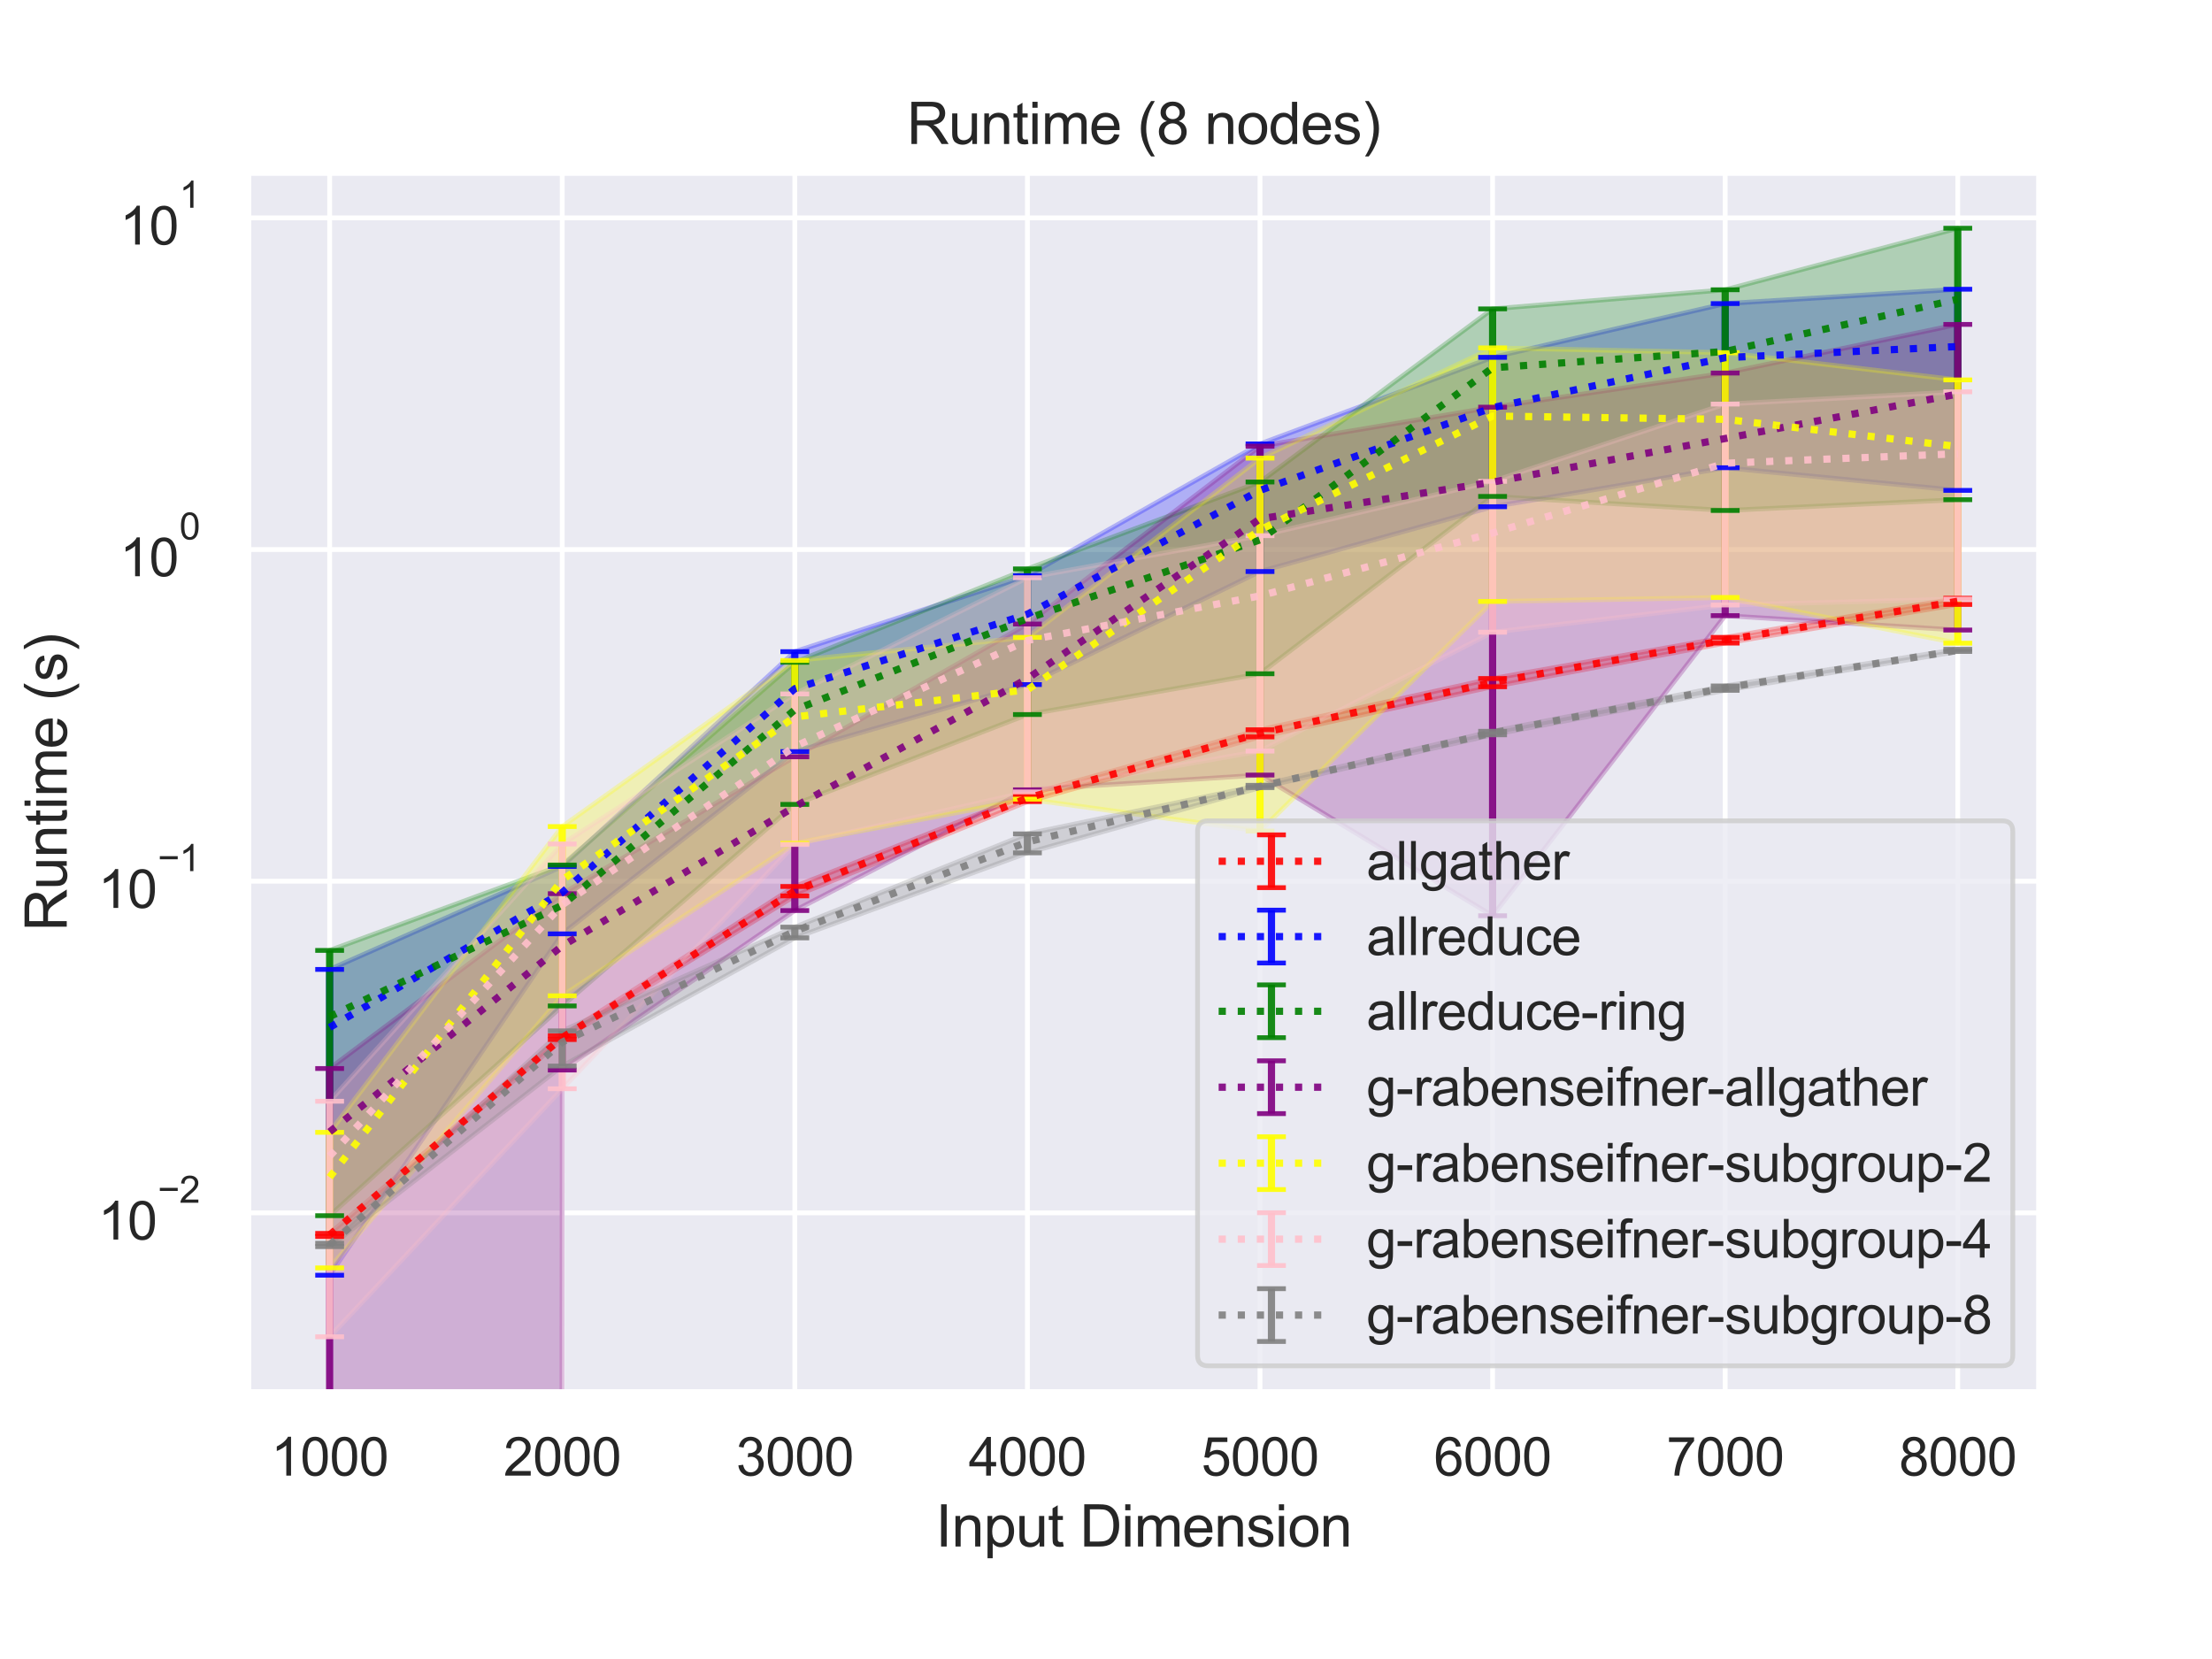 <?xml version="1.0" encoding="utf-8" standalone="no"?>
<!DOCTYPE svg PUBLIC "-//W3C//DTD SVG 1.1//EN"
  "http://www.w3.org/Graphics/SVG/1.1/DTD/svg11.dtd">
<svg height="345.6pt" version="1.1" viewBox="0 0 460.8 345.6" width="460.8pt" xmlns="http://www.w3.org/2000/svg" xmlns:xlink="http://www.w3.org/1999/xlink">
 <defs>
  <style type="text/css">*{stroke-linecap:butt;stroke-linejoin:round;}</style>
 </defs>
 <g id="figure_1">
  <g id="patch_1">
   <path d="M 0 345.6 
L 460.8 345.6 
L 460.8 0 
L 0 0 
z
" style="fill:#ffffff;"/>
  </g>
  <g id="axes_1">
   <g id="patch_2">
    <path d="M 51.71 290.02 
L 424.8 290.02 
L 424.8 36 
L 51.71 36 
z
" style="fill:#eaeaf2;"/>
   </g>
   <g id="matplotlib.axis_1">
    <g id="xtick_1">
     <g id="line2d_1">
      <path clip-path="url(#pc0ef57e9dc)" d="M 68.669 290.02 
L 68.669 36 
" style="fill:none;stroke:#ffffff;stroke-linecap:round;"/>
     </g>
     <g id="text_1">
      <!-- 1000 -->
      <g style="fill:#262626;" transform="translate(56.435 307.394)scale(0.11 -0.11)">
       <defs>
        <path d="M 2384 0 
L 1822 0 
L 1822 3584 
Q 1619 3391 1289 3197 
Q 959 3003 697 2906 
L 697 3450 
Q 1169 3672 1522 3987 
Q 1875 4303 2022 4600 
L 2384 4600 
L 2384 0 
z
" id="ArialMT-31" transform="scale(0.016)"/>
        <path d="M 266 2259 
Q 266 3072 433 3567 
Q 600 4063 929 4331 
Q 1259 4600 1759 4600 
Q 2128 4600 2406 4451 
Q 2684 4303 2865 4023 
Q 3047 3744 3150 3342 
Q 3253 2941 3253 2259 
Q 3253 1453 3087 958 
Q 2922 463 2592 192 
Q 2263 -78 1759 -78 
Q 1097 -78 719 397 
Q 266 969 266 2259 
z
M 844 2259 
Q 844 1131 1108 757 
Q 1372 384 1759 384 
Q 2147 384 2411 759 
Q 2675 1134 2675 2259 
Q 2675 3391 2411 3762 
Q 2147 4134 1753 4134 
Q 1366 4134 1134 3806 
Q 844 3388 844 2259 
z
" id="ArialMT-30" transform="scale(0.016)"/>
       </defs>
       <use xlink:href="#ArialMT-31"/>
       <use x="55.615" xlink:href="#ArialMT-30"/>
       <use x="111.23" xlink:href="#ArialMT-30"/>
       <use x="166.846" xlink:href="#ArialMT-30"/>
      </g>
     </g>
    </g>
    <g id="xtick_2">
     <g id="line2d_2">
      <path clip-path="url(#pc0ef57e9dc)" d="M 117.122 290.02 
L 117.122 36 
" style="fill:none;stroke:#ffffff;stroke-linecap:round;"/>
     </g>
     <g id="text_2">
      <!-- 2000 -->
      <g style="fill:#262626;" transform="translate(104.888 307.394)scale(0.11 -0.11)">
       <defs>
        <path d="M 3222 541 
L 3222 0 
L 194 0 
Q 188 203 259 391 
Q 375 700 629 1000 
Q 884 1300 1366 1694 
Q 2113 2306 2375 2664 
Q 2638 3022 2638 3341 
Q 2638 3675 2398 3904 
Q 2159 4134 1775 4134 
Q 1369 4134 1125 3890 
Q 881 3647 878 3216 
L 300 3275 
Q 359 3922 746 4261 
Q 1134 4600 1788 4600 
Q 2447 4600 2831 4234 
Q 3216 3869 3216 3328 
Q 3216 3053 3103 2787 
Q 2991 2522 2730 2228 
Q 2469 1934 1863 1422 
Q 1356 997 1212 845 
Q 1069 694 975 541 
L 3222 541 
z
" id="ArialMT-32" transform="scale(0.016)"/>
       </defs>
       <use xlink:href="#ArialMT-32"/>
       <use x="55.615" xlink:href="#ArialMT-30"/>
       <use x="111.23" xlink:href="#ArialMT-30"/>
       <use x="166.846" xlink:href="#ArialMT-30"/>
      </g>
     </g>
    </g>
    <g id="xtick_3">
     <g id="line2d_3">
      <path clip-path="url(#pc0ef57e9dc)" d="M 165.575 290.02 
L 165.575 36 
" style="fill:none;stroke:#ffffff;stroke-linecap:round;"/>
     </g>
     <g id="text_3">
      <!-- 3000 -->
      <g style="fill:#262626;" transform="translate(153.341 307.394)scale(0.11 -0.11)">
       <defs>
        <path d="M 269 1209 
L 831 1284 
Q 928 806 1161 595 
Q 1394 384 1728 384 
Q 2125 384 2398 659 
Q 2672 934 2672 1341 
Q 2672 1728 2419 1979 
Q 2166 2231 1775 2231 
Q 1616 2231 1378 2169 
L 1441 2663 
Q 1497 2656 1531 2656 
Q 1891 2656 2178 2843 
Q 2466 3031 2466 3422 
Q 2466 3731 2256 3934 
Q 2047 4138 1716 4138 
Q 1388 4138 1169 3931 
Q 950 3725 888 3313 
L 325 3413 
Q 428 3978 793 4289 
Q 1159 4600 1703 4600 
Q 2078 4600 2393 4439 
Q 2709 4278 2876 4000 
Q 3044 3722 3044 3409 
Q 3044 3113 2884 2869 
Q 2725 2625 2413 2481 
Q 2819 2388 3044 2092 
Q 3269 1797 3269 1353 
Q 3269 753 2831 336 
Q 2394 -81 1725 -81 
Q 1122 -81 723 278 
Q 325 638 269 1209 
z
" id="ArialMT-33" transform="scale(0.016)"/>
       </defs>
       <use xlink:href="#ArialMT-33"/>
       <use x="55.615" xlink:href="#ArialMT-30"/>
       <use x="111.23" xlink:href="#ArialMT-30"/>
       <use x="166.846" xlink:href="#ArialMT-30"/>
      </g>
     </g>
    </g>
    <g id="xtick_4">
     <g id="line2d_4">
      <path clip-path="url(#pc0ef57e9dc)" d="M 214.028 290.02 
L 214.028 36 
" style="fill:none;stroke:#ffffff;stroke-linecap:round;"/>
     </g>
     <g id="text_4">
      <!-- 4000 -->
      <g style="fill:#262626;" transform="translate(201.794 307.394)scale(0.11 -0.11)">
       <defs>
        <path d="M 2069 0 
L 2069 1097 
L 81 1097 
L 81 1613 
L 2172 4581 
L 2631 4581 
L 2631 1613 
L 3250 1613 
L 3250 1097 
L 2631 1097 
L 2631 0 
L 2069 0 
z
M 2069 1613 
L 2069 3678 
L 634 1613 
L 2069 1613 
z
" id="ArialMT-34" transform="scale(0.016)"/>
       </defs>
       <use xlink:href="#ArialMT-34"/>
       <use x="55.615" xlink:href="#ArialMT-30"/>
       <use x="111.23" xlink:href="#ArialMT-30"/>
       <use x="166.846" xlink:href="#ArialMT-30"/>
      </g>
     </g>
    </g>
    <g id="xtick_5">
     <g id="line2d_5">
      <path clip-path="url(#pc0ef57e9dc)" d="M 262.482 290.02 
L 262.482 36 
" style="fill:none;stroke:#ffffff;stroke-linecap:round;"/>
     </g>
     <g id="text_5">
      <!-- 5000 -->
      <g style="fill:#262626;" transform="translate(250.248 307.394)scale(0.11 -0.11)">
       <defs>
        <path d="M 266 1200 
L 856 1250 
Q 922 819 1161 601 
Q 1400 384 1738 384 
Q 2144 384 2425 690 
Q 2706 997 2706 1503 
Q 2706 1984 2436 2262 
Q 2166 2541 1728 2541 
Q 1456 2541 1237 2417 
Q 1019 2294 894 2097 
L 366 2166 
L 809 4519 
L 3088 4519 
L 3088 3981 
L 1259 3981 
L 1013 2750 
Q 1425 3038 1878 3038 
Q 2478 3038 2890 2622 
Q 3303 2206 3303 1553 
Q 3303 931 2941 478 
Q 2500 -78 1738 -78 
Q 1113 -78 717 272 
Q 322 622 266 1200 
z
" id="ArialMT-35" transform="scale(0.016)"/>
       </defs>
       <use xlink:href="#ArialMT-35"/>
       <use x="55.615" xlink:href="#ArialMT-30"/>
       <use x="111.23" xlink:href="#ArialMT-30"/>
       <use x="166.846" xlink:href="#ArialMT-30"/>
      </g>
     </g>
    </g>
    <g id="xtick_6">
     <g id="line2d_6">
      <path clip-path="url(#pc0ef57e9dc)" d="M 310.935 290.02 
L 310.935 36 
" style="fill:none;stroke:#ffffff;stroke-linecap:round;"/>
     </g>
     <g id="text_6">
      <!-- 6000 -->
      <g style="fill:#262626;" transform="translate(298.701 307.394)scale(0.11 -0.11)">
       <defs>
        <path d="M 3184 3459 
L 2625 3416 
Q 2550 3747 2413 3897 
Q 2184 4138 1850 4138 
Q 1581 4138 1378 3988 
Q 1113 3794 959 3422 
Q 806 3050 800 2363 
Q 1003 2672 1297 2822 
Q 1591 2972 1913 2972 
Q 2475 2972 2870 2558 
Q 3266 2144 3266 1488 
Q 3266 1056 3080 686 
Q 2894 316 2569 119 
Q 2244 -78 1831 -78 
Q 1128 -78 684 439 
Q 241 956 241 2144 
Q 241 3472 731 4075 
Q 1159 4600 1884 4600 
Q 2425 4600 2770 4297 
Q 3116 3994 3184 3459 
z
M 888 1484 
Q 888 1194 1011 928 
Q 1134 663 1356 523 
Q 1578 384 1822 384 
Q 2178 384 2434 671 
Q 2691 959 2691 1453 
Q 2691 1928 2437 2201 
Q 2184 2475 1800 2475 
Q 1419 2475 1153 2201 
Q 888 1928 888 1484 
z
" id="ArialMT-36" transform="scale(0.016)"/>
       </defs>
       <use xlink:href="#ArialMT-36"/>
       <use x="55.615" xlink:href="#ArialMT-30"/>
       <use x="111.23" xlink:href="#ArialMT-30"/>
       <use x="166.846" xlink:href="#ArialMT-30"/>
      </g>
     </g>
    </g>
    <g id="xtick_7">
     <g id="line2d_7">
      <path clip-path="url(#pc0ef57e9dc)" d="M 359.388 290.02 
L 359.388 36 
" style="fill:none;stroke:#ffffff;stroke-linecap:round;"/>
     </g>
     <g id="text_7">
      <!-- 7000 -->
      <g style="fill:#262626;" transform="translate(347.154 307.394)scale(0.11 -0.11)">
       <defs>
        <path d="M 303 3981 
L 303 4522 
L 3269 4522 
L 3269 4084 
Q 2831 3619 2401 2847 
Q 1972 2075 1738 1259 
Q 1569 684 1522 0 
L 944 0 
Q 953 541 1156 1306 
Q 1359 2072 1739 2783 
Q 2119 3494 2547 3981 
L 303 3981 
z
" id="ArialMT-37" transform="scale(0.016)"/>
       </defs>
       <use xlink:href="#ArialMT-37"/>
       <use x="55.615" xlink:href="#ArialMT-30"/>
       <use x="111.23" xlink:href="#ArialMT-30"/>
       <use x="166.846" xlink:href="#ArialMT-30"/>
      </g>
     </g>
    </g>
    <g id="xtick_8">
     <g id="line2d_8">
      <path clip-path="url(#pc0ef57e9dc)" d="M 407.841 290.02 
L 407.841 36 
" style="fill:none;stroke:#ffffff;stroke-linecap:round;"/>
     </g>
     <g id="text_8">
      <!-- 8000 -->
      <g style="fill:#262626;" transform="translate(395.607 307.394)scale(0.11 -0.11)">
       <defs>
        <path d="M 1131 2484 
Q 781 2613 612 2850 
Q 444 3088 444 3419 
Q 444 3919 803 4259 
Q 1163 4600 1759 4600 
Q 2359 4600 2725 4251 
Q 3091 3903 3091 3403 
Q 3091 3084 2923 2848 
Q 2756 2613 2416 2484 
Q 2838 2347 3058 2040 
Q 3278 1734 3278 1309 
Q 3278 722 2862 322 
Q 2447 -78 1769 -78 
Q 1091 -78 675 323 
Q 259 725 259 1325 
Q 259 1772 486 2073 
Q 713 2375 1131 2484 
z
M 1019 3438 
Q 1019 3113 1228 2906 
Q 1438 2700 1772 2700 
Q 2097 2700 2305 2904 
Q 2513 3109 2513 3406 
Q 2513 3716 2298 3927 
Q 2084 4138 1766 4138 
Q 1444 4138 1231 3931 
Q 1019 3725 1019 3438 
z
M 838 1322 
Q 838 1081 952 856 
Q 1066 631 1291 507 
Q 1516 384 1775 384 
Q 2178 384 2440 643 
Q 2703 903 2703 1303 
Q 2703 1709 2433 1975 
Q 2163 2241 1756 2241 
Q 1359 2241 1098 1978 
Q 838 1716 838 1322 
z
" id="ArialMT-38" transform="scale(0.016)"/>
       </defs>
       <use xlink:href="#ArialMT-38"/>
       <use x="55.615" xlink:href="#ArialMT-30"/>
       <use x="111.23" xlink:href="#ArialMT-30"/>
       <use x="166.846" xlink:href="#ArialMT-30"/>
      </g>
     </g>
    </g>
    <g id="text_9">
     <!-- Input Dimension -->
     <g style="fill:#262626;" transform="translate(194.901 322.169)scale(0.12 -0.12)">
      <defs>
       <path d="M 597 0 
L 597 4581 
L 1203 4581 
L 1203 0 
L 597 0 
z
" id="ArialMT-49" transform="scale(0.016)"/>
       <path d="M 422 0 
L 422 3319 
L 928 3319 
L 928 2847 
Q 1294 3394 1984 3394 
Q 2284 3394 2536 3286 
Q 2788 3178 2913 3003 
Q 3038 2828 3088 2588 
Q 3119 2431 3119 2041 
L 3119 0 
L 2556 0 
L 2556 2019 
Q 2556 2363 2490 2533 
Q 2425 2703 2258 2804 
Q 2091 2906 1866 2906 
Q 1506 2906 1245 2678 
Q 984 2450 984 1813 
L 984 0 
L 422 0 
z
" id="ArialMT-6e" transform="scale(0.016)"/>
       <path d="M 422 -1272 
L 422 3319 
L 934 3319 
L 934 2888 
Q 1116 3141 1344 3267 
Q 1572 3394 1897 3394 
Q 2322 3394 2647 3175 
Q 2972 2956 3137 2557 
Q 3303 2159 3303 1684 
Q 3303 1175 3120 767 
Q 2938 359 2589 142 
Q 2241 -75 1856 -75 
Q 1575 -75 1351 44 
Q 1128 163 984 344 
L 984 -1272 
L 422 -1272 
z
M 931 1641 
Q 931 1000 1190 694 
Q 1450 388 1819 388 
Q 2194 388 2461 705 
Q 2728 1022 2728 1688 
Q 2728 2322 2467 2637 
Q 2206 2953 1844 2953 
Q 1484 2953 1207 2617 
Q 931 2281 931 1641 
z
" id="ArialMT-70" transform="scale(0.016)"/>
       <path d="M 2597 0 
L 2597 488 
Q 2209 -75 1544 -75 
Q 1250 -75 995 37 
Q 741 150 617 320 
Q 494 491 444 738 
Q 409 903 409 1263 
L 409 3319 
L 972 3319 
L 972 1478 
Q 972 1038 1006 884 
Q 1059 663 1231 536 
Q 1403 409 1656 409 
Q 1909 409 2131 539 
Q 2353 669 2445 892 
Q 2538 1116 2538 1541 
L 2538 3319 
L 3100 3319 
L 3100 0 
L 2597 0 
z
" id="ArialMT-75" transform="scale(0.016)"/>
       <path d="M 1650 503 
L 1731 6 
Q 1494 -44 1306 -44 
Q 1000 -44 831 53 
Q 663 150 594 308 
Q 525 466 525 972 
L 525 2881 
L 113 2881 
L 113 3319 
L 525 3319 
L 525 4141 
L 1084 4478 
L 1084 3319 
L 1650 3319 
L 1650 2881 
L 1084 2881 
L 1084 941 
Q 1084 700 1114 631 
Q 1144 563 1211 522 
Q 1278 481 1403 481 
Q 1497 481 1650 503 
z
" id="ArialMT-74" transform="scale(0.016)"/>
       <path id="ArialMT-20" transform="scale(0.016)"/>
       <path d="M 494 0 
L 494 4581 
L 2072 4581 
Q 2606 4581 2888 4516 
Q 3281 4425 3559 4188 
Q 3922 3881 4101 3404 
Q 4281 2928 4281 2316 
Q 4281 1794 4159 1391 
Q 4038 988 3847 723 
Q 3656 459 3429 307 
Q 3203 156 2883 78 
Q 2563 0 2147 0 
L 494 0 
z
M 1100 541 
L 2078 541 
Q 2531 541 2789 625 
Q 3047 709 3200 863 
Q 3416 1078 3536 1442 
Q 3656 1806 3656 2325 
Q 3656 3044 3420 3430 
Q 3184 3816 2847 3947 
Q 2603 4041 2063 4041 
L 1100 4041 
L 1100 541 
z
" id="ArialMT-44" transform="scale(0.016)"/>
       <path d="M 425 3934 
L 425 4581 
L 988 4581 
L 988 3934 
L 425 3934 
z
M 425 0 
L 425 3319 
L 988 3319 
L 988 0 
L 425 0 
z
" id="ArialMT-69" transform="scale(0.016)"/>
       <path d="M 422 0 
L 422 3319 
L 925 3319 
L 925 2853 
Q 1081 3097 1340 3245 
Q 1600 3394 1931 3394 
Q 2300 3394 2536 3241 
Q 2772 3088 2869 2813 
Q 3263 3394 3894 3394 
Q 4388 3394 4653 3120 
Q 4919 2847 4919 2278 
L 4919 0 
L 4359 0 
L 4359 2091 
Q 4359 2428 4304 2576 
Q 4250 2725 4106 2815 
Q 3963 2906 3769 2906 
Q 3419 2906 3187 2673 
Q 2956 2441 2956 1928 
L 2956 0 
L 2394 0 
L 2394 2156 
Q 2394 2531 2256 2718 
Q 2119 2906 1806 2906 
Q 1569 2906 1367 2781 
Q 1166 2656 1075 2415 
Q 984 2175 984 1722 
L 984 0 
L 422 0 
z
" id="ArialMT-6d" transform="scale(0.016)"/>
       <path d="M 2694 1069 
L 3275 997 
Q 3138 488 2766 206 
Q 2394 -75 1816 -75 
Q 1088 -75 661 373 
Q 234 822 234 1631 
Q 234 2469 665 2931 
Q 1097 3394 1784 3394 
Q 2450 3394 2872 2941 
Q 3294 2488 3294 1666 
Q 3294 1616 3291 1516 
L 816 1516 
Q 847 969 1125 678 
Q 1403 388 1819 388 
Q 2128 388 2347 550 
Q 2566 713 2694 1069 
z
M 847 1978 
L 2700 1978 
Q 2663 2397 2488 2606 
Q 2219 2931 1791 2931 
Q 1403 2931 1139 2672 
Q 875 2413 847 1978 
z
" id="ArialMT-65" transform="scale(0.016)"/>
       <path d="M 197 991 
L 753 1078 
Q 800 744 1014 566 
Q 1228 388 1613 388 
Q 2000 388 2187 545 
Q 2375 703 2375 916 
Q 2375 1106 2209 1216 
Q 2094 1291 1634 1406 
Q 1016 1563 777 1677 
Q 538 1791 414 1992 
Q 291 2194 291 2438 
Q 291 2659 392 2848 
Q 494 3038 669 3163 
Q 800 3259 1026 3326 
Q 1253 3394 1513 3394 
Q 1903 3394 2198 3281 
Q 2494 3169 2634 2976 
Q 2775 2784 2828 2463 
L 2278 2388 
Q 2241 2644 2061 2787 
Q 1881 2931 1553 2931 
Q 1166 2931 1000 2803 
Q 834 2675 834 2503 
Q 834 2394 903 2306 
Q 972 2216 1119 2156 
Q 1203 2125 1616 2013 
Q 2213 1853 2448 1751 
Q 2684 1650 2818 1456 
Q 2953 1263 2953 975 
Q 2953 694 2789 445 
Q 2625 197 2315 61 
Q 2006 -75 1616 -75 
Q 969 -75 630 194 
Q 291 463 197 991 
z
" id="ArialMT-73" transform="scale(0.016)"/>
       <path d="M 213 1659 
Q 213 2581 725 3025 
Q 1153 3394 1769 3394 
Q 2453 3394 2887 2945 
Q 3322 2497 3322 1706 
Q 3322 1066 3130 698 
Q 2938 331 2570 128 
Q 2203 -75 1769 -75 
Q 1072 -75 642 372 
Q 213 819 213 1659 
z
M 791 1659 
Q 791 1022 1069 705 
Q 1347 388 1769 388 
Q 2188 388 2466 706 
Q 2744 1025 2744 1678 
Q 2744 2294 2464 2611 
Q 2184 2928 1769 2928 
Q 1347 2928 1069 2612 
Q 791 2297 791 1659 
z
" id="ArialMT-6f" transform="scale(0.016)"/>
      </defs>
      <use xlink:href="#ArialMT-49"/>
      <use x="27.783" xlink:href="#ArialMT-6e"/>
      <use x="83.398" xlink:href="#ArialMT-70"/>
      <use x="139.014" xlink:href="#ArialMT-75"/>
      <use x="194.629" xlink:href="#ArialMT-74"/>
      <use x="222.412" xlink:href="#ArialMT-20"/>
      <use x="250.195" xlink:href="#ArialMT-44"/>
      <use x="322.412" xlink:href="#ArialMT-69"/>
      <use x="344.629" xlink:href="#ArialMT-6d"/>
      <use x="427.93" xlink:href="#ArialMT-65"/>
      <use x="483.545" xlink:href="#ArialMT-6e"/>
      <use x="539.16" xlink:href="#ArialMT-73"/>
      <use x="589.16" xlink:href="#ArialMT-69"/>
      <use x="611.377" xlink:href="#ArialMT-6f"/>
      <use x="666.992" xlink:href="#ArialMT-6e"/>
     </g>
    </g>
   </g>
   <g id="matplotlib.axis_2">
    <g id="ytick_1">
     <g id="line2d_9">
      <path clip-path="url(#pc0ef57e9dc)" d="M 51.71 252.661 
L 424.8 252.661 
" style="fill:none;stroke:#ffffff;stroke-linecap:round;"/>
     </g>
     <g id="text_10">
      <!-- $\mathdefault{10^{-2}}$ -->
      <g style="fill:#262626;" transform="translate(20.43 258.333)scale(0.11 -0.11)">
       <defs>
        <path d="M 3381 1997 
L 356 1997 
L 356 2522 
L 3381 2522 
L 3381 1997 
z
" id="ArialMT-2212" transform="scale(0.016)"/>
       </defs>
       <use transform="translate(0 0.994)" xlink:href="#ArialMT-31"/>
       <use transform="translate(55.615 0.994)" xlink:href="#ArialMT-30"/>
       <use transform="translate(112.973 70.688)scale(0.7)" xlink:href="#ArialMT-2212"/>
       <use transform="translate(153.852 70.688)scale(0.7)" xlink:href="#ArialMT-32"/>
      </g>
     </g>
    </g>
    <g id="ytick_2">
     <g id="line2d_10">
      <path clip-path="url(#pc0ef57e9dc)" d="M 51.71 183.569 
L 424.8 183.569 
" style="fill:none;stroke:#ffffff;stroke-linecap:round;"/>
     </g>
     <g id="text_11">
      <!-- $\mathdefault{10^{-1}}$ -->
      <g style="fill:#262626;" transform="translate(20.43 189.241)scale(0.11 -0.11)">
       <use transform="translate(0 0.994)" xlink:href="#ArialMT-31"/>
       <use transform="translate(55.615 0.994)" xlink:href="#ArialMT-30"/>
       <use transform="translate(112.973 70.688)scale(0.7)" xlink:href="#ArialMT-2212"/>
       <use transform="translate(153.852 70.688)scale(0.7)" xlink:href="#ArialMT-31"/>
      </g>
     </g>
    </g>
    <g id="ytick_3">
     <g id="line2d_11">
      <path clip-path="url(#pc0ef57e9dc)" d="M 51.71 114.477 
L 424.8 114.477 
" style="fill:none;stroke:#ffffff;stroke-linecap:round;"/>
     </g>
     <g id="text_12">
      <!-- $\mathdefault{10^{0}}$ -->
      <g style="fill:#262626;" transform="translate(24.94 120.148)scale(0.11 -0.11)">
       <use transform="translate(0 0.994)" xlink:href="#ArialMT-31"/>
       <use transform="translate(55.615 0.994)" xlink:href="#ArialMT-30"/>
       <use transform="translate(112.973 70.688)scale(0.7)" xlink:href="#ArialMT-30"/>
      </g>
     </g>
    </g>
    <g id="ytick_4">
     <g id="line2d_12">
      <path clip-path="url(#pc0ef57e9dc)" d="M 51.71 45.384 
L 424.8 45.384 
" style="fill:none;stroke:#ffffff;stroke-linecap:round;"/>
     </g>
     <g id="text_13">
      <!-- $\mathdefault{10^{1}}$ -->
      <g style="fill:#262626;" transform="translate(24.94 51.056)scale(0.11 -0.11)">
       <use transform="translate(0 0.994)" xlink:href="#ArialMT-31"/>
       <use transform="translate(55.615 0.994)" xlink:href="#ArialMT-30"/>
       <use transform="translate(112.973 70.688)scale(0.7)" xlink:href="#ArialMT-31"/>
      </g>
     </g>
    </g>
    <g id="ytick_5"/>
    <g id="ytick_6"/>
    <g id="ytick_7"/>
    <g id="ytick_8"/>
    <g id="ytick_9"/>
    <g id="ytick_10"/>
    <g id="ytick_11"/>
    <g id="ytick_12"/>
    <g id="ytick_13"/>
    <g id="ytick_14"/>
    <g id="ytick_15"/>
    <g id="ytick_16"/>
    <g id="ytick_17"/>
    <g id="ytick_18"/>
    <g id="ytick_19"/>
    <g id="ytick_20"/>
    <g id="ytick_21"/>
    <g id="ytick_22"/>
    <g id="ytick_23"/>
    <g id="ytick_24"/>
    <g id="ytick_25"/>
    <g id="ytick_26"/>
    <g id="ytick_27"/>
    <g id="ytick_28"/>
    <g id="ytick_29"/>
    <g id="ytick_30"/>
    <g id="ytick_31"/>
    <g id="ytick_32"/>
    <g id="ytick_33"/>
    <g id="ytick_34"/>
    <g id="ytick_35"/>
    <g id="text_14">
     <!-- Runtime (s) -->
     <g style="fill:#262626;" transform="translate(13.904 194.013)rotate(-90)scale(0.12 -0.12)">
      <defs>
       <path d="M 503 0 
L 503 4581 
L 2534 4581 
Q 3147 4581 3465 4457 
Q 3784 4334 3975 4021 
Q 4166 3709 4166 3331 
Q 4166 2844 3850 2509 
Q 3534 2175 2875 2084 
Q 3116 1969 3241 1856 
Q 3506 1613 3744 1247 
L 4541 0 
L 3778 0 
L 3172 953 
Q 2906 1366 2734 1584 
Q 2563 1803 2427 1890 
Q 2291 1978 2150 2013 
Q 2047 2034 1813 2034 
L 1109 2034 
L 1109 0 
L 503 0 
z
M 1109 2559 
L 2413 2559 
Q 2828 2559 3062 2645 
Q 3297 2731 3419 2920 
Q 3541 3109 3541 3331 
Q 3541 3656 3305 3865 
Q 3069 4075 2559 4075 
L 1109 4075 
L 1109 2559 
z
" id="ArialMT-52" transform="scale(0.016)"/>
       <path d="M 1497 -1347 
Q 1031 -759 709 28 
Q 388 816 388 1659 
Q 388 2403 628 3084 
Q 909 3875 1497 4659 
L 1900 4659 
Q 1522 4009 1400 3731 
Q 1209 3300 1100 2831 
Q 966 2247 966 1656 
Q 966 153 1900 -1347 
L 1497 -1347 
z
" id="ArialMT-28" transform="scale(0.016)"/>
       <path d="M 791 -1347 
L 388 -1347 
Q 1322 153 1322 1656 
Q 1322 2244 1188 2822 
Q 1081 3291 891 3722 
Q 769 4003 388 4659 
L 791 4659 
Q 1378 3875 1659 3084 
Q 1900 2403 1900 1659 
Q 1900 816 1576 28 
Q 1253 -759 791 -1347 
z
" id="ArialMT-29" transform="scale(0.016)"/>
      </defs>
      <use xlink:href="#ArialMT-52"/>
      <use x="72.217" xlink:href="#ArialMT-75"/>
      <use x="127.832" xlink:href="#ArialMT-6e"/>
      <use x="183.447" xlink:href="#ArialMT-74"/>
      <use x="211.23" xlink:href="#ArialMT-69"/>
      <use x="233.447" xlink:href="#ArialMT-6d"/>
      <use x="316.748" xlink:href="#ArialMT-65"/>
      <use x="372.363" xlink:href="#ArialMT-20"/>
      <use x="400.146" xlink:href="#ArialMT-28"/>
      <use x="433.447" xlink:href="#ArialMT-73"/>
      <use x="483.447" xlink:href="#ArialMT-29"/>
     </g>
    </g>
   </g>
   <g id="PolyCollection_1">
    <defs>
     <path d="M 68.669 -88.666 
L 68.669 -88.016 
L 117.122 -129.043 
L 165.575 -158.965 
L 214.028 -178.615 
L 262.482 -192.095 
L 310.935 -202.545 
L 359.388 -211.634 
L 407.841 -219.684 
L 407.841 -220.974 
L 407.841 -220.974 
L 359.388 -212.815 
L 310.935 -204.25 
L 262.482 -193.579 
L 214.028 -180.049 
L 165.575 -160.934 
L 117.122 -129.836 
L 68.669 -88.666 
z
" id="me31bae4e40" style="stroke:#ff0000;stroke-opacity:0.25;"/>
    </defs>
    <g clip-path="url(#pc0ef57e9dc)">
     <use style="fill:#ff0000;fill-opacity:0.25;stroke:#ff0000;stroke-opacity:0.25;" x="0" xlink:href="#me31bae4e40" y="345.6"/>
    </g>
   </g>
   <g id="PolyCollection_2">
    <defs>
     <path d="M 68.669 -143.652 
L 68.669 -79.949 
L 117.122 -151.062 
L 165.575 -189.026 
L 214.028 -202.989 
L 262.482 -226.543 
L 310.935 -240.037 
L 359.388 -248.163 
L 407.841 -243.446 
L 407.841 -285.342 
L 407.841 -285.342 
L 359.388 -282.362 
L 310.935 -271.16 
L 262.482 -253.124 
L 214.028 -225.669 
L 165.575 -209.851 
L 117.122 -165.096 
L 68.669 -143.652 
z
" id="m6499842f1d" style="stroke:#0000ff;stroke-opacity:0.25;"/>
    </defs>
    <g clip-path="url(#pc0ef57e9dc)">
     <use style="fill:#0000ff;fill-opacity:0.25;stroke:#0000ff;stroke-opacity:0.25;" x="0" xlink:href="#m6499842f1d" y="345.6"/>
    </g>
   </g>
   <g id="PolyCollection_3">
    <defs>
     <path d="M 68.669 -147.613 
L 68.669 -92.352 
L 117.122 -136.047 
L 165.575 -178.027 
L 214.028 -196.751 
L 262.482 -205.245 
L 310.935 -242.192 
L 359.388 -239.26 
L 407.841 -241.501 
L 407.841 -298.054 
L 407.841 -298.054 
L 359.388 -285.235 
L 310.935 -281.257 
L 262.482 -245.191 
L 214.028 -227.089 
L 165.575 -207.638 
L 117.122 -165.399 
L 68.669 -147.613 
z
" id="ma794e21ff6" style="stroke:#008000;stroke-opacity:0.25;"/>
    </defs>
    <g clip-path="url(#pc0ef57e9dc)">
     <use style="fill:#008000;fill-opacity:0.25;stroke:#008000;stroke-opacity:0.25;" x="0" xlink:href="#ma794e21ff6" y="345.6"/>
    </g>
   </g>
   <g id="PolyCollection_4">
    <path clip-path="url(#pc0ef57e9dc)" d="M 68.669 222.588 
L 68.669 69206.857 
L 117.122 222.912 
L 165.575 189.681 
L 214.028 164.537 
L 262.482 161.459 
L 310.935 190.764 
L 359.388 128.251 
L 407.841 131.249 
L 407.841 67.577 
L 407.841 67.577 
L 359.388 77.709 
L 310.935 84.824 
L 262.482 92.945 
L 214.028 129.995 
L 165.575 157.656 
L 117.122 186.172 
L 68.669 222.588 
z
" style="fill:#800080;fill-opacity:0.25;stroke:#800080;stroke-opacity:0.25;"/>
   </g>
   <g id="PolyCollection_5">
    <defs>
     <path d="M 68.669 -109.712 
L 68.669 -81.469 
L 117.122 -138.158 
L 165.575 -169.917 
L 214.028 -179.116 
L 262.482 -172.474 
L 310.935 -220.305 
L 359.388 -221.135 
L 407.841 -211.612 
L 407.841 -266.459 
L 407.841 -266.459 
L 359.388 -272.137 
L 310.935 -273.124 
L 262.482 -250.163 
L 214.028 -212.818 
L 165.575 -208.008 
L 117.122 -173.417 
L 68.669 -109.712 
z
" id="m831b74e38b" style="stroke:#ffff00;stroke-opacity:0.25;"/>
    </defs>
    <g clip-path="url(#pc0ef57e9dc)">
     <use style="fill:#ffff00;fill-opacity:0.25;stroke:#ffff00;stroke-opacity:0.25;" x="0" xlink:href="#m831b74e38b" y="345.6"/>
    </g>
   </g>
   <g id="PolyCollection_6">
    <defs>
     <path d="M 68.669 -116.188 
L 68.669 -67.126 
L 117.122 -118.794 
L 165.575 -169.683 
L 214.028 -180.627 
L 262.482 -189.136 
L 310.935 -213.896 
L 359.388 -219.571 
L 407.841 -220.801 
L 407.841 -263.978 
L 407.841 -263.978 
L 359.388 -261.419 
L 310.935 -245.323 
L 262.482 -234.009 
L 214.028 -225.261 
L 165.575 -201.037 
L 117.122 -169.784 
L 68.669 -116.188 
z
" id="m891c9d3536" style="stroke:#ffc0cb;stroke-opacity:0.25;"/>
    </defs>
    <g clip-path="url(#pc0ef57e9dc)">
     <use style="fill:#ffc0cb;fill-opacity:0.25;stroke:#ffc0cb;stroke-opacity:0.25;" x="0" xlink:href="#m891c9d3536" y="345.6"/>
    </g>
   </g>
   <g id="PolyCollection_7">
    <defs>
     <path d="M 68.669 -86.613 
L 68.669 -85.9 
L 117.122 -123.524 
L 165.575 -150.22 
L 214.028 -167.937 
L 262.482 -181.53 
L 310.935 -192.528 
L 359.388 -201.795 
L 407.841 -209.885 
L 407.841 -210.342 
L 407.841 -210.342 
L 359.388 -202.713 
L 310.935 -193.259 
L 262.482 -181.998 
L 214.028 -171.892 
L 165.575 -152.467 
L 117.122 -130.865 
L 68.669 -86.613 
z
" id="md47d55fa91" style="stroke:#808080;stroke-opacity:0.25;"/>
    </defs>
    <g clip-path="url(#pc0ef57e9dc)">
     <use style="fill:#808080;fill-opacity:0.25;stroke:#808080;stroke-opacity:0.25;" x="0" xlink:href="#md47d55fa91" y="345.6"/>
    </g>
   </g>
   <g id="LineCollection_1">
    <path clip-path="url(#pc0ef57e9dc)" d="M 68.669 257.584 
L 68.669 256.934 
" style="fill:none;stroke:#ff0000;stroke-opacity:0.9;stroke-width:1.5;"/>
    <path clip-path="url(#pc0ef57e9dc)" d="M 117.122 216.557 
L 117.122 215.764 
" style="fill:none;stroke:#ff0000;stroke-opacity:0.9;stroke-width:1.5;"/>
    <path clip-path="url(#pc0ef57e9dc)" d="M 165.575 186.635 
L 165.575 184.666 
" style="fill:none;stroke:#ff0000;stroke-opacity:0.9;stroke-width:1.5;"/>
    <path clip-path="url(#pc0ef57e9dc)" d="M 214.028 166.985 
L 214.028 165.551 
" style="fill:none;stroke:#ff0000;stroke-opacity:0.9;stroke-width:1.5;"/>
    <path clip-path="url(#pc0ef57e9dc)" d="M 262.482 153.505 
L 262.482 152.021 
" style="fill:none;stroke:#ff0000;stroke-opacity:0.9;stroke-width:1.5;"/>
    <path clip-path="url(#pc0ef57e9dc)" d="M 310.935 143.055 
L 310.935 141.35 
" style="fill:none;stroke:#ff0000;stroke-opacity:0.9;stroke-width:1.5;"/>
    <path clip-path="url(#pc0ef57e9dc)" d="M 359.388 133.966 
L 359.388 132.785 
" style="fill:none;stroke:#ff0000;stroke-opacity:0.9;stroke-width:1.5;"/>
    <path clip-path="url(#pc0ef57e9dc)" d="M 407.841 125.916 
L 407.841 124.626 
" style="fill:none;stroke:#ff0000;stroke-opacity:0.9;stroke-width:1.5;"/>
   </g>
   <g id="LineCollection_2">
    <path clip-path="url(#pc0ef57e9dc)" d="M 68.669 265.651 
L 68.669 201.948 
" style="fill:none;stroke:#0000ff;stroke-opacity:0.9;stroke-width:1.5;"/>
    <path clip-path="url(#pc0ef57e9dc)" d="M 117.122 194.538 
L 117.122 180.504 
" style="fill:none;stroke:#0000ff;stroke-opacity:0.9;stroke-width:1.5;"/>
    <path clip-path="url(#pc0ef57e9dc)" d="M 165.575 156.574 
L 165.575 135.749 
" style="fill:none;stroke:#0000ff;stroke-opacity:0.9;stroke-width:1.5;"/>
    <path clip-path="url(#pc0ef57e9dc)" d="M 214.028 142.611 
L 214.028 119.931 
" style="fill:none;stroke:#0000ff;stroke-opacity:0.9;stroke-width:1.5;"/>
    <path clip-path="url(#pc0ef57e9dc)" d="M 262.482 119.057 
L 262.482 92.476 
" style="fill:none;stroke:#0000ff;stroke-opacity:0.9;stroke-width:1.5;"/>
    <path clip-path="url(#pc0ef57e9dc)" d="M 310.935 105.563 
L 310.935 74.44 
" style="fill:none;stroke:#0000ff;stroke-opacity:0.9;stroke-width:1.5;"/>
    <path clip-path="url(#pc0ef57e9dc)" d="M 359.388 97.437 
L 359.388 63.238 
" style="fill:none;stroke:#0000ff;stroke-opacity:0.9;stroke-width:1.5;"/>
    <path clip-path="url(#pc0ef57e9dc)" d="M 407.841 102.154 
L 407.841 60.258 
" style="fill:none;stroke:#0000ff;stroke-opacity:0.9;stroke-width:1.5;"/>
   </g>
   <g id="LineCollection_3">
    <path clip-path="url(#pc0ef57e9dc)" d="M 68.669 253.248 
L 68.669 197.987 
" style="fill:none;stroke:#008000;stroke-opacity:0.9;stroke-width:1.5;"/>
    <path clip-path="url(#pc0ef57e9dc)" d="M 117.122 209.553 
L 117.122 180.201 
" style="fill:none;stroke:#008000;stroke-opacity:0.9;stroke-width:1.5;"/>
    <path clip-path="url(#pc0ef57e9dc)" d="M 165.575 167.573 
L 165.575 137.962 
" style="fill:none;stroke:#008000;stroke-opacity:0.9;stroke-width:1.5;"/>
    <path clip-path="url(#pc0ef57e9dc)" d="M 214.028 148.849 
L 214.028 118.511 
" style="fill:none;stroke:#008000;stroke-opacity:0.9;stroke-width:1.5;"/>
    <path clip-path="url(#pc0ef57e9dc)" d="M 262.482 140.355 
L 262.482 100.409 
" style="fill:none;stroke:#008000;stroke-opacity:0.9;stroke-width:1.5;"/>
    <path clip-path="url(#pc0ef57e9dc)" d="M 310.935 103.408 
L 310.935 64.343 
" style="fill:none;stroke:#008000;stroke-opacity:0.9;stroke-width:1.5;"/>
    <path clip-path="url(#pc0ef57e9dc)" d="M 359.388 106.34 
L 359.388 60.365 
" style="fill:none;stroke:#008000;stroke-opacity:0.9;stroke-width:1.5;"/>
    <path clip-path="url(#pc0ef57e9dc)" d="M 407.841 104.099 
L 407.841 47.546 
" style="fill:none;stroke:#008000;stroke-opacity:0.9;stroke-width:1.5;"/>
   </g>
   <g id="LineCollection_4">
    <path clip-path="url(#pc0ef57e9dc)" d="M 68.669 346.6 
L 68.669 222.588 
" style="fill:none;stroke:#800080;stroke-opacity:0.9;stroke-width:1.5;"/>
    <path clip-path="url(#pc0ef57e9dc)" d="M 117.122 222.912 
L 117.122 186.172 
" style="fill:none;stroke:#800080;stroke-opacity:0.9;stroke-width:1.5;"/>
    <path clip-path="url(#pc0ef57e9dc)" d="M 165.575 189.681 
L 165.575 157.656 
" style="fill:none;stroke:#800080;stroke-opacity:0.9;stroke-width:1.5;"/>
    <path clip-path="url(#pc0ef57e9dc)" d="M 214.028 164.537 
L 214.028 129.995 
" style="fill:none;stroke:#800080;stroke-opacity:0.9;stroke-width:1.5;"/>
    <path clip-path="url(#pc0ef57e9dc)" d="M 262.482 161.459 
L 262.482 92.945 
" style="fill:none;stroke:#800080;stroke-opacity:0.9;stroke-width:1.5;"/>
    <path clip-path="url(#pc0ef57e9dc)" d="M 310.935 190.764 
L 310.935 84.824 
" style="fill:none;stroke:#800080;stroke-opacity:0.9;stroke-width:1.5;"/>
    <path clip-path="url(#pc0ef57e9dc)" d="M 359.388 128.251 
L 359.388 77.709 
" style="fill:none;stroke:#800080;stroke-opacity:0.9;stroke-width:1.5;"/>
    <path clip-path="url(#pc0ef57e9dc)" d="M 407.841 131.249 
L 407.841 67.577 
" style="fill:none;stroke:#800080;stroke-opacity:0.9;stroke-width:1.5;"/>
   </g>
   <g id="LineCollection_5">
    <path clip-path="url(#pc0ef57e9dc)" d="M 68.669 264.131 
L 68.669 235.888 
" style="fill:none;stroke:#ffff00;stroke-opacity:0.9;stroke-width:1.5;"/>
    <path clip-path="url(#pc0ef57e9dc)" d="M 117.122 207.442 
L 117.122 172.183 
" style="fill:none;stroke:#ffff00;stroke-opacity:0.9;stroke-width:1.5;"/>
    <path clip-path="url(#pc0ef57e9dc)" d="M 165.575 175.683 
L 165.575 137.592 
" style="fill:none;stroke:#ffff00;stroke-opacity:0.9;stroke-width:1.5;"/>
    <path clip-path="url(#pc0ef57e9dc)" d="M 214.028 166.484 
L 214.028 132.782 
" style="fill:none;stroke:#ffff00;stroke-opacity:0.9;stroke-width:1.5;"/>
    <path clip-path="url(#pc0ef57e9dc)" d="M 262.482 173.126 
L 262.482 95.437 
" style="fill:none;stroke:#ffff00;stroke-opacity:0.9;stroke-width:1.5;"/>
    <path clip-path="url(#pc0ef57e9dc)" d="M 310.935 125.295 
L 310.935 72.476 
" style="fill:none;stroke:#ffff00;stroke-opacity:0.9;stroke-width:1.5;"/>
    <path clip-path="url(#pc0ef57e9dc)" d="M 359.388 124.465 
L 359.388 73.463 
" style="fill:none;stroke:#ffff00;stroke-opacity:0.9;stroke-width:1.5;"/>
    <path clip-path="url(#pc0ef57e9dc)" d="M 407.841 133.988 
L 407.841 79.141 
" style="fill:none;stroke:#ffff00;stroke-opacity:0.9;stroke-width:1.5;"/>
   </g>
   <g id="LineCollection_6">
    <path clip-path="url(#pc0ef57e9dc)" d="M 68.669 278.474 
L 68.669 229.412 
" style="fill:none;stroke:#ffc0cb;stroke-opacity:0.9;stroke-width:1.5;"/>
    <path clip-path="url(#pc0ef57e9dc)" d="M 117.122 226.806 
L 117.122 175.816 
" style="fill:none;stroke:#ffc0cb;stroke-opacity:0.9;stroke-width:1.5;"/>
    <path clip-path="url(#pc0ef57e9dc)" d="M 165.575 175.917 
L 165.575 144.563 
" style="fill:none;stroke:#ffc0cb;stroke-opacity:0.9;stroke-width:1.5;"/>
    <path clip-path="url(#pc0ef57e9dc)" d="M 214.028 164.973 
L 214.028 120.339 
" style="fill:none;stroke:#ffc0cb;stroke-opacity:0.9;stroke-width:1.5;"/>
    <path clip-path="url(#pc0ef57e9dc)" d="M 262.482 156.464 
L 262.482 111.591 
" style="fill:none;stroke:#ffc0cb;stroke-opacity:0.9;stroke-width:1.5;"/>
    <path clip-path="url(#pc0ef57e9dc)" d="M 310.935 131.704 
L 310.935 100.277 
" style="fill:none;stroke:#ffc0cb;stroke-opacity:0.9;stroke-width:1.5;"/>
    <path clip-path="url(#pc0ef57e9dc)" d="M 359.388 126.029 
L 359.388 84.181 
" style="fill:none;stroke:#ffc0cb;stroke-opacity:0.9;stroke-width:1.5;"/>
    <path clip-path="url(#pc0ef57e9dc)" d="M 407.841 124.799 
L 407.841 81.622 
" style="fill:none;stroke:#ffc0cb;stroke-opacity:0.9;stroke-width:1.5;"/>
   </g>
   <g id="LineCollection_7">
    <path clip-path="url(#pc0ef57e9dc)" d="M 68.669 259.7 
L 68.669 258.987 
" style="fill:none;stroke:#808080;stroke-opacity:0.9;stroke-width:1.5;"/>
    <path clip-path="url(#pc0ef57e9dc)" d="M 117.122 222.076 
L 117.122 214.735 
" style="fill:none;stroke:#808080;stroke-opacity:0.9;stroke-width:1.5;"/>
    <path clip-path="url(#pc0ef57e9dc)" d="M 165.575 195.38 
L 165.575 193.133 
" style="fill:none;stroke:#808080;stroke-opacity:0.9;stroke-width:1.5;"/>
    <path clip-path="url(#pc0ef57e9dc)" d="M 214.028 177.663 
L 214.028 173.708 
" style="fill:none;stroke:#808080;stroke-opacity:0.9;stroke-width:1.5;"/>
    <path clip-path="url(#pc0ef57e9dc)" d="M 262.482 164.07 
L 262.482 163.602 
" style="fill:none;stroke:#808080;stroke-opacity:0.9;stroke-width:1.5;"/>
    <path clip-path="url(#pc0ef57e9dc)" d="M 310.935 153.072 
L 310.935 152.341 
" style="fill:none;stroke:#808080;stroke-opacity:0.9;stroke-width:1.5;"/>
    <path clip-path="url(#pc0ef57e9dc)" d="M 359.388 143.805 
L 359.388 142.887 
" style="fill:none;stroke:#808080;stroke-opacity:0.9;stroke-width:1.5;"/>
    <path clip-path="url(#pc0ef57e9dc)" d="M 407.841 135.715 
L 407.841 135.258 
" style="fill:none;stroke:#808080;stroke-opacity:0.9;stroke-width:1.5;"/>
   </g>
   <g id="line2d_13">
    <defs>
     <path d="M 3 0 
L -3 -0 
" id="m9a10a4aa09" style="stroke:#ff0000;stroke-opacity:0.9;"/>
    </defs>
    <g clip-path="url(#pc0ef57e9dc)">
     <use style="fill:#ff0000;fill-opacity:0.9;stroke:#ff0000;stroke-opacity:0.9;" x="68.669" xlink:href="#m9a10a4aa09" y="257.584"/>
     <use style="fill:#ff0000;fill-opacity:0.9;stroke:#ff0000;stroke-opacity:0.9;" x="117.122" xlink:href="#m9a10a4aa09" y="216.557"/>
     <use style="fill:#ff0000;fill-opacity:0.9;stroke:#ff0000;stroke-opacity:0.9;" x="165.575" xlink:href="#m9a10a4aa09" y="186.635"/>
     <use style="fill:#ff0000;fill-opacity:0.9;stroke:#ff0000;stroke-opacity:0.9;" x="214.028" xlink:href="#m9a10a4aa09" y="166.985"/>
     <use style="fill:#ff0000;fill-opacity:0.9;stroke:#ff0000;stroke-opacity:0.9;" x="262.482" xlink:href="#m9a10a4aa09" y="153.505"/>
     <use style="fill:#ff0000;fill-opacity:0.9;stroke:#ff0000;stroke-opacity:0.9;" x="310.935" xlink:href="#m9a10a4aa09" y="143.055"/>
     <use style="fill:#ff0000;fill-opacity:0.9;stroke:#ff0000;stroke-opacity:0.9;" x="359.388" xlink:href="#m9a10a4aa09" y="133.966"/>
     <use style="fill:#ff0000;fill-opacity:0.9;stroke:#ff0000;stroke-opacity:0.9;" x="407.841" xlink:href="#m9a10a4aa09" y="125.916"/>
    </g>
   </g>
   <g id="line2d_14">
    <g clip-path="url(#pc0ef57e9dc)">
     <use style="fill:#ff0000;fill-opacity:0.9;stroke:#ff0000;stroke-opacity:0.9;" x="68.669" xlink:href="#m9a10a4aa09" y="256.934"/>
     <use style="fill:#ff0000;fill-opacity:0.9;stroke:#ff0000;stroke-opacity:0.9;" x="117.122" xlink:href="#m9a10a4aa09" y="215.764"/>
     <use style="fill:#ff0000;fill-opacity:0.9;stroke:#ff0000;stroke-opacity:0.9;" x="165.575" xlink:href="#m9a10a4aa09" y="184.666"/>
     <use style="fill:#ff0000;fill-opacity:0.9;stroke:#ff0000;stroke-opacity:0.9;" x="214.028" xlink:href="#m9a10a4aa09" y="165.551"/>
     <use style="fill:#ff0000;fill-opacity:0.9;stroke:#ff0000;stroke-opacity:0.9;" x="262.482" xlink:href="#m9a10a4aa09" y="152.021"/>
     <use style="fill:#ff0000;fill-opacity:0.9;stroke:#ff0000;stroke-opacity:0.9;" x="310.935" xlink:href="#m9a10a4aa09" y="141.35"/>
     <use style="fill:#ff0000;fill-opacity:0.9;stroke:#ff0000;stroke-opacity:0.9;" x="359.388" xlink:href="#m9a10a4aa09" y="132.785"/>
     <use style="fill:#ff0000;fill-opacity:0.9;stroke:#ff0000;stroke-opacity:0.9;" x="407.841" xlink:href="#m9a10a4aa09" y="124.626"/>
    </g>
   </g>
   <g id="line2d_15">
    <defs>
     <path d="M 3 0 
L -3 -0 
" id="mbaa10ec8ae" style="stroke:#0000ff;stroke-opacity:0.9;"/>
    </defs>
    <g clip-path="url(#pc0ef57e9dc)">
     <use style="fill:#0000ff;fill-opacity:0.9;stroke:#0000ff;stroke-opacity:0.9;" x="68.669" xlink:href="#mbaa10ec8ae" y="265.651"/>
     <use style="fill:#0000ff;fill-opacity:0.9;stroke:#0000ff;stroke-opacity:0.9;" x="117.122" xlink:href="#mbaa10ec8ae" y="194.538"/>
     <use style="fill:#0000ff;fill-opacity:0.9;stroke:#0000ff;stroke-opacity:0.9;" x="165.575" xlink:href="#mbaa10ec8ae" y="156.574"/>
     <use style="fill:#0000ff;fill-opacity:0.9;stroke:#0000ff;stroke-opacity:0.9;" x="214.028" xlink:href="#mbaa10ec8ae" y="142.611"/>
     <use style="fill:#0000ff;fill-opacity:0.9;stroke:#0000ff;stroke-opacity:0.9;" x="262.482" xlink:href="#mbaa10ec8ae" y="119.057"/>
     <use style="fill:#0000ff;fill-opacity:0.9;stroke:#0000ff;stroke-opacity:0.9;" x="310.935" xlink:href="#mbaa10ec8ae" y="105.563"/>
     <use style="fill:#0000ff;fill-opacity:0.9;stroke:#0000ff;stroke-opacity:0.9;" x="359.388" xlink:href="#mbaa10ec8ae" y="97.437"/>
     <use style="fill:#0000ff;fill-opacity:0.9;stroke:#0000ff;stroke-opacity:0.9;" x="407.841" xlink:href="#mbaa10ec8ae" y="102.154"/>
    </g>
   </g>
   <g id="line2d_16">
    <g clip-path="url(#pc0ef57e9dc)">
     <use style="fill:#0000ff;fill-opacity:0.9;stroke:#0000ff;stroke-opacity:0.9;" x="68.669" xlink:href="#mbaa10ec8ae" y="201.948"/>
     <use style="fill:#0000ff;fill-opacity:0.9;stroke:#0000ff;stroke-opacity:0.9;" x="117.122" xlink:href="#mbaa10ec8ae" y="180.504"/>
     <use style="fill:#0000ff;fill-opacity:0.9;stroke:#0000ff;stroke-opacity:0.9;" x="165.575" xlink:href="#mbaa10ec8ae" y="135.749"/>
     <use style="fill:#0000ff;fill-opacity:0.9;stroke:#0000ff;stroke-opacity:0.9;" x="214.028" xlink:href="#mbaa10ec8ae" y="119.931"/>
     <use style="fill:#0000ff;fill-opacity:0.9;stroke:#0000ff;stroke-opacity:0.9;" x="262.482" xlink:href="#mbaa10ec8ae" y="92.476"/>
     <use style="fill:#0000ff;fill-opacity:0.9;stroke:#0000ff;stroke-opacity:0.9;" x="310.935" xlink:href="#mbaa10ec8ae" y="74.44"/>
     <use style="fill:#0000ff;fill-opacity:0.9;stroke:#0000ff;stroke-opacity:0.9;" x="359.388" xlink:href="#mbaa10ec8ae" y="63.238"/>
     <use style="fill:#0000ff;fill-opacity:0.9;stroke:#0000ff;stroke-opacity:0.9;" x="407.841" xlink:href="#mbaa10ec8ae" y="60.258"/>
    </g>
   </g>
   <g id="line2d_17">
    <defs>
     <path d="M 3 0 
L -3 -0 
" id="mc9ca19e673" style="stroke:#008000;stroke-opacity:0.9;"/>
    </defs>
    <g clip-path="url(#pc0ef57e9dc)">
     <use style="fill:#008000;fill-opacity:0.9;stroke:#008000;stroke-opacity:0.9;" x="68.669" xlink:href="#mc9ca19e673" y="253.248"/>
     <use style="fill:#008000;fill-opacity:0.9;stroke:#008000;stroke-opacity:0.9;" x="117.122" xlink:href="#mc9ca19e673" y="209.553"/>
     <use style="fill:#008000;fill-opacity:0.9;stroke:#008000;stroke-opacity:0.9;" x="165.575" xlink:href="#mc9ca19e673" y="167.573"/>
     <use style="fill:#008000;fill-opacity:0.9;stroke:#008000;stroke-opacity:0.9;" x="214.028" xlink:href="#mc9ca19e673" y="148.849"/>
     <use style="fill:#008000;fill-opacity:0.9;stroke:#008000;stroke-opacity:0.9;" x="262.482" xlink:href="#mc9ca19e673" y="140.355"/>
     <use style="fill:#008000;fill-opacity:0.9;stroke:#008000;stroke-opacity:0.9;" x="310.935" xlink:href="#mc9ca19e673" y="103.408"/>
     <use style="fill:#008000;fill-opacity:0.9;stroke:#008000;stroke-opacity:0.9;" x="359.388" xlink:href="#mc9ca19e673" y="106.34"/>
     <use style="fill:#008000;fill-opacity:0.9;stroke:#008000;stroke-opacity:0.9;" x="407.841" xlink:href="#mc9ca19e673" y="104.099"/>
    </g>
   </g>
   <g id="line2d_18">
    <g clip-path="url(#pc0ef57e9dc)">
     <use style="fill:#008000;fill-opacity:0.9;stroke:#008000;stroke-opacity:0.9;" x="68.669" xlink:href="#mc9ca19e673" y="197.987"/>
     <use style="fill:#008000;fill-opacity:0.9;stroke:#008000;stroke-opacity:0.9;" x="117.122" xlink:href="#mc9ca19e673" y="180.201"/>
     <use style="fill:#008000;fill-opacity:0.9;stroke:#008000;stroke-opacity:0.9;" x="165.575" xlink:href="#mc9ca19e673" y="137.962"/>
     <use style="fill:#008000;fill-opacity:0.9;stroke:#008000;stroke-opacity:0.9;" x="214.028" xlink:href="#mc9ca19e673" y="118.511"/>
     <use style="fill:#008000;fill-opacity:0.9;stroke:#008000;stroke-opacity:0.9;" x="262.482" xlink:href="#mc9ca19e673" y="100.409"/>
     <use style="fill:#008000;fill-opacity:0.9;stroke:#008000;stroke-opacity:0.9;" x="310.935" xlink:href="#mc9ca19e673" y="64.343"/>
     <use style="fill:#008000;fill-opacity:0.9;stroke:#008000;stroke-opacity:0.9;" x="359.388" xlink:href="#mc9ca19e673" y="60.365"/>
     <use style="fill:#008000;fill-opacity:0.9;stroke:#008000;stroke-opacity:0.9;" x="407.841" xlink:href="#mc9ca19e673" y="47.546"/>
    </g>
   </g>
   <g id="line2d_19">
    <defs>
     <path d="M 3 0 
L -3 -0 
" id="md51d840467" style="stroke:#800080;stroke-opacity:0.9;"/>
    </defs>
    <g clip-path="url(#pc0ef57e9dc)">
     <use style="fill:#800080;fill-opacity:0.9;stroke:#800080;stroke-opacity:0.9;" x="99.8" xlink:href="#md51d840467" y="24884.2"/>
     <use style="fill:#800080;fill-opacity:0.9;stroke:#800080;stroke-opacity:0.9;" x="117.122" xlink:href="#md51d840467" y="222.912"/>
     <use style="fill:#800080;fill-opacity:0.9;stroke:#800080;stroke-opacity:0.9;" x="165.575" xlink:href="#md51d840467" y="189.681"/>
     <use style="fill:#800080;fill-opacity:0.9;stroke:#800080;stroke-opacity:0.9;" x="214.028" xlink:href="#md51d840467" y="164.537"/>
     <use style="fill:#800080;fill-opacity:0.9;stroke:#800080;stroke-opacity:0.9;" x="262.482" xlink:href="#md51d840467" y="161.459"/>
     <use style="fill:#800080;fill-opacity:0.9;stroke:#800080;stroke-opacity:0.9;" x="310.935" xlink:href="#md51d840467" y="190.764"/>
     <use style="fill:#800080;fill-opacity:0.9;stroke:#800080;stroke-opacity:0.9;" x="359.388" xlink:href="#md51d840467" y="128.251"/>
     <use style="fill:#800080;fill-opacity:0.9;stroke:#800080;stroke-opacity:0.9;" x="407.841" xlink:href="#md51d840467" y="131.249"/>
    </g>
   </g>
   <g id="line2d_20">
    <g clip-path="url(#pc0ef57e9dc)">
     <use style="fill:#800080;fill-opacity:0.9;stroke:#800080;stroke-opacity:0.9;" x="68.669" xlink:href="#md51d840467" y="222.588"/>
     <use style="fill:#800080;fill-opacity:0.9;stroke:#800080;stroke-opacity:0.9;" x="117.122" xlink:href="#md51d840467" y="186.172"/>
     <use style="fill:#800080;fill-opacity:0.9;stroke:#800080;stroke-opacity:0.9;" x="165.575" xlink:href="#md51d840467" y="157.656"/>
     <use style="fill:#800080;fill-opacity:0.9;stroke:#800080;stroke-opacity:0.9;" x="214.028" xlink:href="#md51d840467" y="129.995"/>
     <use style="fill:#800080;fill-opacity:0.9;stroke:#800080;stroke-opacity:0.9;" x="262.482" xlink:href="#md51d840467" y="92.945"/>
     <use style="fill:#800080;fill-opacity:0.9;stroke:#800080;stroke-opacity:0.9;" x="310.935" xlink:href="#md51d840467" y="84.824"/>
     <use style="fill:#800080;fill-opacity:0.9;stroke:#800080;stroke-opacity:0.9;" x="359.388" xlink:href="#md51d840467" y="77.709"/>
     <use style="fill:#800080;fill-opacity:0.9;stroke:#800080;stroke-opacity:0.9;" x="407.841" xlink:href="#md51d840467" y="67.577"/>
    </g>
   </g>
   <g id="line2d_21">
    <defs>
     <path d="M 3 0 
L -3 -0 
" id="mbc686d7bbb" style="stroke:#ffff00;stroke-opacity:0.9;"/>
    </defs>
    <g clip-path="url(#pc0ef57e9dc)">
     <use style="fill:#ffff00;fill-opacity:0.9;stroke:#ffff00;stroke-opacity:0.9;" x="68.669" xlink:href="#mbc686d7bbb" y="264.131"/>
     <use style="fill:#ffff00;fill-opacity:0.9;stroke:#ffff00;stroke-opacity:0.9;" x="117.122" xlink:href="#mbc686d7bbb" y="207.442"/>
     <use style="fill:#ffff00;fill-opacity:0.9;stroke:#ffff00;stroke-opacity:0.9;" x="165.575" xlink:href="#mbc686d7bbb" y="175.683"/>
     <use style="fill:#ffff00;fill-opacity:0.9;stroke:#ffff00;stroke-opacity:0.9;" x="214.028" xlink:href="#mbc686d7bbb" y="166.484"/>
     <use style="fill:#ffff00;fill-opacity:0.9;stroke:#ffff00;stroke-opacity:0.9;" x="262.482" xlink:href="#mbc686d7bbb" y="173.126"/>
     <use style="fill:#ffff00;fill-opacity:0.9;stroke:#ffff00;stroke-opacity:0.9;" x="310.935" xlink:href="#mbc686d7bbb" y="125.295"/>
     <use style="fill:#ffff00;fill-opacity:0.9;stroke:#ffff00;stroke-opacity:0.9;" x="359.388" xlink:href="#mbc686d7bbb" y="124.465"/>
     <use style="fill:#ffff00;fill-opacity:0.9;stroke:#ffff00;stroke-opacity:0.9;" x="407.841" xlink:href="#mbc686d7bbb" y="133.988"/>
    </g>
   </g>
   <g id="line2d_22">
    <g clip-path="url(#pc0ef57e9dc)">
     <use style="fill:#ffff00;fill-opacity:0.9;stroke:#ffff00;stroke-opacity:0.9;" x="68.669" xlink:href="#mbc686d7bbb" y="235.888"/>
     <use style="fill:#ffff00;fill-opacity:0.9;stroke:#ffff00;stroke-opacity:0.9;" x="117.122" xlink:href="#mbc686d7bbb" y="172.183"/>
     <use style="fill:#ffff00;fill-opacity:0.9;stroke:#ffff00;stroke-opacity:0.9;" x="165.575" xlink:href="#mbc686d7bbb" y="137.592"/>
     <use style="fill:#ffff00;fill-opacity:0.9;stroke:#ffff00;stroke-opacity:0.9;" x="214.028" xlink:href="#mbc686d7bbb" y="132.782"/>
     <use style="fill:#ffff00;fill-opacity:0.9;stroke:#ffff00;stroke-opacity:0.9;" x="262.482" xlink:href="#mbc686d7bbb" y="95.437"/>
     <use style="fill:#ffff00;fill-opacity:0.9;stroke:#ffff00;stroke-opacity:0.9;" x="310.935" xlink:href="#mbc686d7bbb" y="72.476"/>
     <use style="fill:#ffff00;fill-opacity:0.9;stroke:#ffff00;stroke-opacity:0.9;" x="359.388" xlink:href="#mbc686d7bbb" y="73.463"/>
     <use style="fill:#ffff00;fill-opacity:0.9;stroke:#ffff00;stroke-opacity:0.9;" x="407.841" xlink:href="#mbc686d7bbb" y="79.141"/>
    </g>
   </g>
   <g id="line2d_23">
    <defs>
     <path d="M 3 0 
L -3 -0 
" id="mb0a90df755" style="stroke:#ffc0cb;stroke-opacity:0.9;"/>
    </defs>
    <g clip-path="url(#pc0ef57e9dc)">
     <use style="fill:#ffc0cb;fill-opacity:0.9;stroke:#ffc0cb;stroke-opacity:0.9;" x="68.669" xlink:href="#mb0a90df755" y="278.474"/>
     <use style="fill:#ffc0cb;fill-opacity:0.9;stroke:#ffc0cb;stroke-opacity:0.9;" x="117.122" xlink:href="#mb0a90df755" y="226.806"/>
     <use style="fill:#ffc0cb;fill-opacity:0.9;stroke:#ffc0cb;stroke-opacity:0.9;" x="165.575" xlink:href="#mb0a90df755" y="175.917"/>
     <use style="fill:#ffc0cb;fill-opacity:0.9;stroke:#ffc0cb;stroke-opacity:0.9;" x="214.028" xlink:href="#mb0a90df755" y="164.973"/>
     <use style="fill:#ffc0cb;fill-opacity:0.9;stroke:#ffc0cb;stroke-opacity:0.9;" x="262.482" xlink:href="#mb0a90df755" y="156.464"/>
     <use style="fill:#ffc0cb;fill-opacity:0.9;stroke:#ffc0cb;stroke-opacity:0.9;" x="310.935" xlink:href="#mb0a90df755" y="131.704"/>
     <use style="fill:#ffc0cb;fill-opacity:0.9;stroke:#ffc0cb;stroke-opacity:0.9;" x="359.388" xlink:href="#mb0a90df755" y="126.029"/>
     <use style="fill:#ffc0cb;fill-opacity:0.9;stroke:#ffc0cb;stroke-opacity:0.9;" x="407.841" xlink:href="#mb0a90df755" y="124.799"/>
    </g>
   </g>
   <g id="line2d_24">
    <g clip-path="url(#pc0ef57e9dc)">
     <use style="fill:#ffc0cb;fill-opacity:0.9;stroke:#ffc0cb;stroke-opacity:0.9;" x="68.669" xlink:href="#mb0a90df755" y="229.412"/>
     <use style="fill:#ffc0cb;fill-opacity:0.9;stroke:#ffc0cb;stroke-opacity:0.9;" x="117.122" xlink:href="#mb0a90df755" y="175.816"/>
     <use style="fill:#ffc0cb;fill-opacity:0.9;stroke:#ffc0cb;stroke-opacity:0.9;" x="165.575" xlink:href="#mb0a90df755" y="144.563"/>
     <use style="fill:#ffc0cb;fill-opacity:0.9;stroke:#ffc0cb;stroke-opacity:0.9;" x="214.028" xlink:href="#mb0a90df755" y="120.339"/>
     <use style="fill:#ffc0cb;fill-opacity:0.9;stroke:#ffc0cb;stroke-opacity:0.9;" x="262.482" xlink:href="#mb0a90df755" y="111.591"/>
     <use style="fill:#ffc0cb;fill-opacity:0.9;stroke:#ffc0cb;stroke-opacity:0.9;" x="310.935" xlink:href="#mb0a90df755" y="100.277"/>
     <use style="fill:#ffc0cb;fill-opacity:0.9;stroke:#ffc0cb;stroke-opacity:0.9;" x="359.388" xlink:href="#mb0a90df755" y="84.181"/>
     <use style="fill:#ffc0cb;fill-opacity:0.9;stroke:#ffc0cb;stroke-opacity:0.9;" x="407.841" xlink:href="#mb0a90df755" y="81.622"/>
    </g>
   </g>
   <g id="line2d_25">
    <defs>
     <path d="M 3 0 
L -3 -0 
" id="ma6f8e1cdc2" style="stroke:#808080;stroke-opacity:0.9;"/>
    </defs>
    <g clip-path="url(#pc0ef57e9dc)">
     <use style="fill:#808080;fill-opacity:0.9;stroke:#808080;stroke-opacity:0.9;" x="68.669" xlink:href="#ma6f8e1cdc2" y="259.7"/>
     <use style="fill:#808080;fill-opacity:0.9;stroke:#808080;stroke-opacity:0.9;" x="117.122" xlink:href="#ma6f8e1cdc2" y="222.076"/>
     <use style="fill:#808080;fill-opacity:0.9;stroke:#808080;stroke-opacity:0.9;" x="165.575" xlink:href="#ma6f8e1cdc2" y="195.38"/>
     <use style="fill:#808080;fill-opacity:0.9;stroke:#808080;stroke-opacity:0.9;" x="214.028" xlink:href="#ma6f8e1cdc2" y="177.663"/>
     <use style="fill:#808080;fill-opacity:0.9;stroke:#808080;stroke-opacity:0.9;" x="262.482" xlink:href="#ma6f8e1cdc2" y="164.07"/>
     <use style="fill:#808080;fill-opacity:0.9;stroke:#808080;stroke-opacity:0.9;" x="310.935" xlink:href="#ma6f8e1cdc2" y="153.072"/>
     <use style="fill:#808080;fill-opacity:0.9;stroke:#808080;stroke-opacity:0.9;" x="359.388" xlink:href="#ma6f8e1cdc2" y="143.805"/>
     <use style="fill:#808080;fill-opacity:0.9;stroke:#808080;stroke-opacity:0.9;" x="407.841" xlink:href="#ma6f8e1cdc2" y="135.715"/>
    </g>
   </g>
   <g id="line2d_26">
    <g clip-path="url(#pc0ef57e9dc)">
     <use style="fill:#808080;fill-opacity:0.9;stroke:#808080;stroke-opacity:0.9;" x="68.669" xlink:href="#ma6f8e1cdc2" y="258.987"/>
     <use style="fill:#808080;fill-opacity:0.9;stroke:#808080;stroke-opacity:0.9;" x="117.122" xlink:href="#ma6f8e1cdc2" y="214.735"/>
     <use style="fill:#808080;fill-opacity:0.9;stroke:#808080;stroke-opacity:0.9;" x="165.575" xlink:href="#ma6f8e1cdc2" y="193.133"/>
     <use style="fill:#808080;fill-opacity:0.9;stroke:#808080;stroke-opacity:0.9;" x="214.028" xlink:href="#ma6f8e1cdc2" y="173.708"/>
     <use style="fill:#808080;fill-opacity:0.9;stroke:#808080;stroke-opacity:0.9;" x="262.482" xlink:href="#ma6f8e1cdc2" y="163.602"/>
     <use style="fill:#808080;fill-opacity:0.9;stroke:#808080;stroke-opacity:0.9;" x="310.935" xlink:href="#ma6f8e1cdc2" y="152.341"/>
     <use style="fill:#808080;fill-opacity:0.9;stroke:#808080;stroke-opacity:0.9;" x="359.388" xlink:href="#ma6f8e1cdc2" y="142.887"/>
     <use style="fill:#808080;fill-opacity:0.9;stroke:#808080;stroke-opacity:0.9;" x="407.841" xlink:href="#ma6f8e1cdc2" y="135.258"/>
    </g>
   </g>
   <g id="line2d_27">
    <path clip-path="url(#pc0ef57e9dc)" d="M 68.669 257.251 
L 117.122 216.147 
L 165.575 185.594 
L 214.028 166.249 
L 262.482 152.748 
L 310.935 142.152 
L 359.388 133.352 
L 407.841 125.244 
" style="fill:none;stroke:#ff0000;stroke-dasharray:1.5,2.475;stroke-dashoffset:0;stroke-opacity:0.9;stroke-width:1.5;"/>
   </g>
   <g id="line2d_28">
    <path clip-path="url(#pc0ef57e9dc)" d="M 68.669 214.029 
L 117.122 185.922 
L 165.575 143.467 
L 214.028 127.945 
L 262.482 102.146 
L 310.935 84.914 
L 359.388 74.503 
L 407.841 72.188 
" style="fill:none;stroke:#0000ff;stroke-dasharray:1.5,2.475;stroke-dashoffset:0;stroke-opacity:0.9;stroke-width:1.5;"/>
   </g>
   <g id="line2d_29">
    <path clip-path="url(#pc0ef57e9dc)" d="M 68.669 211.789 
L 117.122 188.567 
L 165.575 147.858 
L 214.028 128.857 
L 262.482 112.463 
L 310.935 76.617 
L 359.388 73.22 
L 407.841 62.343 
" style="fill:none;stroke:#008000;stroke-dasharray:1.5,2.475;stroke-dashoffset:0;stroke-opacity:0.9;stroke-width:1.5;"/>
   </g>
   <g id="line2d_30">
    <path clip-path="url(#pc0ef57e9dc)" d="M 68.669 235.786 
L 117.122 197.049 
L 165.575 168.041 
L 214.028 141.378 
L 262.482 108.087 
L 310.935 100.427 
L 359.388 91.349 
L 407.841 82.084 
" style="fill:none;stroke:#800080;stroke-dasharray:1.5,2.475;stroke-dashoffset:0;stroke-opacity:0.9;stroke-width:1.5;"/>
   </g>
   <g id="line2d_31">
    <path clip-path="url(#pc0ef57e9dc)" d="M 68.669 245.23 
L 117.122 183.31 
L 165.575 149.343 
L 214.028 143.689 
L 262.482 110.393 
L 310.935 86.674 
L 359.388 87.348 
L 407.841 93.023 
" style="fill:none;stroke:#ffff00;stroke-dasharray:1.5,2.475;stroke-dashoffset:0;stroke-opacity:0.9;stroke-width:1.5;"/>
   </g>
   <g id="line2d_32">
    <path clip-path="url(#pc0ef57e9dc)" d="M 68.669 240.842 
L 117.122 188.486 
L 165.575 155.507 
L 214.028 133.418 
L 262.482 124.127 
L 310.935 111.027 
L 359.388 96.501 
L 407.841 94.528 
" style="fill:none;stroke:#ffc0cb;stroke-dasharray:1.5,2.475;stroke-dashoffset:0;stroke-opacity:0.9;stroke-width:1.5;"/>
   </g>
   <g id="line2d_33">
    <path clip-path="url(#pc0ef57e9dc)" d="M 68.669 259.322 
L 117.122 217.092 
L 165.575 193.998 
L 214.028 175.386 
L 262.482 163.83 
L 310.935 152.674 
L 359.388 143.294 
L 407.841 135.484 
" style="fill:none;stroke:#808080;stroke-dasharray:1.5,2.475;stroke-dashoffset:0;stroke-opacity:0.9;stroke-width:1.5;"/>
   </g>
   <g id="patch_3">
    <path d="M 51.71 290.02 
L 51.71 36 
" style="fill:none;stroke:#ffffff;stroke-linecap:square;stroke-linejoin:miter;stroke-width:1.25;"/>
   </g>
   <g id="patch_4">
    <path d="M 424.8 290.02 
L 424.8 36 
" style="fill:none;stroke:#ffffff;stroke-linecap:square;stroke-linejoin:miter;stroke-width:1.25;"/>
   </g>
   <g id="patch_5">
    <path d="M 51.71 290.02 
L 424.8 290.02 
" style="fill:none;stroke:#ffffff;stroke-linecap:square;stroke-linejoin:miter;stroke-width:1.25;"/>
   </g>
   <g id="patch_6">
    <path d="M 51.71 36 
L 424.8 36 
" style="fill:none;stroke:#ffffff;stroke-linecap:square;stroke-linejoin:miter;stroke-width:1.25;"/>
   </g>
   <g id="text_15">
    <!-- Runtime (8 nodes) -->
    <g style="fill:#262626;" transform="translate(188.902 30)scale(0.12 -0.12)">
     <defs>
      <path d="M 2575 0 
L 2575 419 
Q 2259 -75 1647 -75 
Q 1250 -75 917 144 
Q 584 363 401 755 
Q 219 1147 219 1656 
Q 219 2153 384 2558 
Q 550 2963 881 3178 
Q 1213 3394 1622 3394 
Q 1922 3394 2156 3267 
Q 2391 3141 2538 2938 
L 2538 4581 
L 3097 4581 
L 3097 0 
L 2575 0 
z
M 797 1656 
Q 797 1019 1065 703 
Q 1334 388 1700 388 
Q 2069 388 2326 689 
Q 2584 991 2584 1609 
Q 2584 2291 2321 2609 
Q 2059 2928 1675 2928 
Q 1300 2928 1048 2622 
Q 797 2316 797 1656 
z
" id="ArialMT-64" transform="scale(0.016)"/>
     </defs>
     <use xlink:href="#ArialMT-52"/>
     <use x="72.217" xlink:href="#ArialMT-75"/>
     <use x="127.832" xlink:href="#ArialMT-6e"/>
     <use x="183.447" xlink:href="#ArialMT-74"/>
     <use x="211.23" xlink:href="#ArialMT-69"/>
     <use x="233.447" xlink:href="#ArialMT-6d"/>
     <use x="316.748" xlink:href="#ArialMT-65"/>
     <use x="372.363" xlink:href="#ArialMT-20"/>
     <use x="400.146" xlink:href="#ArialMT-28"/>
     <use x="433.447" xlink:href="#ArialMT-38"/>
     <use x="489.062" xlink:href="#ArialMT-20"/>
     <use x="516.846" xlink:href="#ArialMT-6e"/>
     <use x="572.461" xlink:href="#ArialMT-6f"/>
     <use x="628.076" xlink:href="#ArialMT-64"/>
     <use x="683.691" xlink:href="#ArialMT-65"/>
     <use x="739.307" xlink:href="#ArialMT-73"/>
     <use x="789.307" xlink:href="#ArialMT-29"/>
    </g>
   </g>
   <g id="legend_1">
    <g id="patch_7">
     <path d="M 251.669 284.52 
L 417.1 284.52 
Q 419.3 284.52 419.3 282.32 
L 419.3 173.191 
Q 419.3 170.991 417.1 170.991 
L 251.669 170.991 
Q 249.469 170.991 249.469 173.191 
L 249.469 282.32 
Q 249.469 284.52 251.669 284.52 
z
" style="fill:#eaeaf2;opacity:0.8;stroke:#cccccc;stroke-linejoin:miter;"/>
    </g>
    <g id="LineCollection_8">
     <path d="M 264.869 184.915 
L 264.869 173.915 
" style="fill:none;stroke:#ff0000;stroke-opacity:0.9;stroke-width:1.5;"/>
    </g>
    <g id="line2d_34">
     <g>
      <use style="fill:#ff0000;fill-opacity:0.9;stroke:#ff0000;stroke-opacity:0.9;" x="264.869" xlink:href="#m9a10a4aa09" y="184.915"/>
     </g>
    </g>
    <g id="line2d_35">
     <g>
      <use style="fill:#ff0000;fill-opacity:0.9;stroke:#ff0000;stroke-opacity:0.9;" x="264.869" xlink:href="#m9a10a4aa09" y="173.915"/>
     </g>
    </g>
    <g id="line2d_36">
     <path d="M 253.869 179.415 
L 275.869 179.415 
" style="fill:none;stroke:#ff0000;stroke-dasharray:1.5,2.475;stroke-dashoffset:0;stroke-opacity:0.9;stroke-width:1.5;"/>
    </g>
    <g id="line2d_37"/>
    <g id="text_16">
     <!-- allgather -->
     <g style="fill:#262626;" transform="translate(284.669 183.265)scale(0.11 -0.11)">
      <defs>
       <path d="M 2588 409 
Q 2275 144 1986 34 
Q 1697 -75 1366 -75 
Q 819 -75 525 192 
Q 231 459 231 875 
Q 231 1119 342 1320 
Q 453 1522 633 1644 
Q 813 1766 1038 1828 
Q 1203 1872 1538 1913 
Q 2219 1994 2541 2106 
Q 2544 2222 2544 2253 
Q 2544 2597 2384 2738 
Q 2169 2928 1744 2928 
Q 1347 2928 1158 2789 
Q 969 2650 878 2297 
L 328 2372 
Q 403 2725 575 2942 
Q 747 3159 1072 3276 
Q 1397 3394 1825 3394 
Q 2250 3394 2515 3294 
Q 2781 3194 2906 3042 
Q 3031 2891 3081 2659 
Q 3109 2516 3109 2141 
L 3109 1391 
Q 3109 606 3145 398 
Q 3181 191 3288 0 
L 2700 0 
Q 2613 175 2588 409 
z
M 2541 1666 
Q 2234 1541 1622 1453 
Q 1275 1403 1131 1340 
Q 988 1278 909 1158 
Q 831 1038 831 891 
Q 831 666 1001 516 
Q 1172 366 1500 366 
Q 1825 366 2078 508 
Q 2331 650 2450 897 
Q 2541 1088 2541 1459 
L 2541 1666 
z
" id="ArialMT-61" transform="scale(0.016)"/>
       <path d="M 409 0 
L 409 4581 
L 972 4581 
L 972 0 
L 409 0 
z
" id="ArialMT-6c" transform="scale(0.016)"/>
       <path d="M 319 -275 
L 866 -356 
Q 900 -609 1056 -725 
Q 1266 -881 1628 -881 
Q 2019 -881 2231 -725 
Q 2444 -569 2519 -288 
Q 2563 -116 2559 434 
Q 2191 0 1641 0 
Q 956 0 581 494 
Q 206 988 206 1678 
Q 206 2153 378 2554 
Q 550 2956 876 3175 
Q 1203 3394 1644 3394 
Q 2231 3394 2613 2919 
L 2613 3319 
L 3131 3319 
L 3131 450 
Q 3131 -325 2973 -648 
Q 2816 -972 2473 -1159 
Q 2131 -1347 1631 -1347 
Q 1038 -1347 672 -1080 
Q 306 -813 319 -275 
z
M 784 1719 
Q 784 1066 1043 766 
Q 1303 466 1694 466 
Q 2081 466 2343 764 
Q 2606 1063 2606 1700 
Q 2606 2309 2336 2618 
Q 2066 2928 1684 2928 
Q 1309 2928 1046 2623 
Q 784 2319 784 1719 
z
" id="ArialMT-67" transform="scale(0.016)"/>
       <path d="M 422 0 
L 422 4581 
L 984 4581 
L 984 2938 
Q 1378 3394 1978 3394 
Q 2347 3394 2619 3248 
Q 2891 3103 3008 2847 
Q 3125 2591 3125 2103 
L 3125 0 
L 2563 0 
L 2563 2103 
Q 2563 2525 2380 2717 
Q 2197 2909 1863 2909 
Q 1613 2909 1392 2779 
Q 1172 2650 1078 2428 
Q 984 2206 984 1816 
L 984 0 
L 422 0 
z
" id="ArialMT-68" transform="scale(0.016)"/>
       <path d="M 416 0 
L 416 3319 
L 922 3319 
L 922 2816 
Q 1116 3169 1280 3281 
Q 1444 3394 1641 3394 
Q 1925 3394 2219 3213 
L 2025 2691 
Q 1819 2813 1613 2813 
Q 1428 2813 1281 2702 
Q 1134 2591 1072 2394 
Q 978 2094 978 1738 
L 978 0 
L 416 0 
z
" id="ArialMT-72" transform="scale(0.016)"/>
      </defs>
      <use xlink:href="#ArialMT-61"/>
      <use x="55.615" xlink:href="#ArialMT-6c"/>
      <use x="77.832" xlink:href="#ArialMT-6c"/>
      <use x="100.049" xlink:href="#ArialMT-67"/>
      <use x="155.664" xlink:href="#ArialMT-61"/>
      <use x="211.279" xlink:href="#ArialMT-74"/>
      <use x="239.062" xlink:href="#ArialMT-68"/>
      <use x="294.678" xlink:href="#ArialMT-65"/>
      <use x="350.293" xlink:href="#ArialMT-72"/>
     </g>
    </g>
    <g id="LineCollection_9">
     <path d="M 264.869 200.604 
L 264.869 189.604 
" style="fill:none;stroke:#0000ff;stroke-opacity:0.9;stroke-width:1.5;"/>
    </g>
    <g id="line2d_38">
     <g>
      <use style="fill:#0000ff;fill-opacity:0.9;stroke:#0000ff;stroke-opacity:0.9;" x="264.869" xlink:href="#mbaa10ec8ae" y="200.604"/>
     </g>
    </g>
    <g id="line2d_39">
     <g>
      <use style="fill:#0000ff;fill-opacity:0.9;stroke:#0000ff;stroke-opacity:0.9;" x="264.869" xlink:href="#mbaa10ec8ae" y="189.604"/>
     </g>
    </g>
    <g id="line2d_40">
     <path d="M 253.869 195.104 
L 275.869 195.104 
" style="fill:none;stroke:#0000ff;stroke-dasharray:1.5,2.475;stroke-dashoffset:0;stroke-opacity:0.9;stroke-width:1.5;"/>
    </g>
    <g id="line2d_41"/>
    <g id="text_17">
     <!-- allreduce -->
     <g style="fill:#262626;" transform="translate(284.669 198.954)scale(0.11 -0.11)">
      <defs>
       <path d="M 2588 1216 
L 3141 1144 
Q 3050 572 2676 248 
Q 2303 -75 1759 -75 
Q 1078 -75 664 370 
Q 250 816 250 1647 
Q 250 2184 428 2587 
Q 606 2991 970 3192 
Q 1334 3394 1763 3394 
Q 2303 3394 2647 3120 
Q 2991 2847 3088 2344 
L 2541 2259 
Q 2463 2594 2264 2762 
Q 2066 2931 1784 2931 
Q 1359 2931 1093 2626 
Q 828 2322 828 1663 
Q 828 994 1084 691 
Q 1341 388 1753 388 
Q 2084 388 2306 591 
Q 2528 794 2588 1216 
z
" id="ArialMT-63" transform="scale(0.016)"/>
      </defs>
      <use xlink:href="#ArialMT-61"/>
      <use x="55.615" xlink:href="#ArialMT-6c"/>
      <use x="77.832" xlink:href="#ArialMT-6c"/>
      <use x="100.049" xlink:href="#ArialMT-72"/>
      <use x="133.35" xlink:href="#ArialMT-65"/>
      <use x="188.965" xlink:href="#ArialMT-64"/>
      <use x="244.58" xlink:href="#ArialMT-75"/>
      <use x="300.195" xlink:href="#ArialMT-63"/>
      <use x="350.195" xlink:href="#ArialMT-65"/>
     </g>
    </g>
    <g id="LineCollection_10">
     <path d="M 264.869 216.164 
L 264.869 205.164 
" style="fill:none;stroke:#008000;stroke-opacity:0.9;stroke-width:1.5;"/>
    </g>
    <g id="line2d_42">
     <g>
      <use style="fill:#008000;fill-opacity:0.9;stroke:#008000;stroke-opacity:0.9;" x="264.869" xlink:href="#mc9ca19e673" y="216.164"/>
     </g>
    </g>
    <g id="line2d_43">
     <g>
      <use style="fill:#008000;fill-opacity:0.9;stroke:#008000;stroke-opacity:0.9;" x="264.869" xlink:href="#mc9ca19e673" y="205.164"/>
     </g>
    </g>
    <g id="line2d_44">
     <path d="M 253.869 210.664 
L 275.869 210.664 
" style="fill:none;stroke:#008000;stroke-dasharray:1.5,2.475;stroke-dashoffset:0;stroke-opacity:0.9;stroke-width:1.5;"/>
    </g>
    <g id="line2d_45"/>
    <g id="text_18">
     <!-- allreduce-ring -->
     <g style="fill:#262626;" transform="translate(284.669 214.514)scale(0.11 -0.11)">
      <defs>
       <path d="M 203 1375 
L 203 1941 
L 1931 1941 
L 1931 1375 
L 203 1375 
z
" id="ArialMT-2d" transform="scale(0.016)"/>
      </defs>
      <use xlink:href="#ArialMT-61"/>
      <use x="55.615" xlink:href="#ArialMT-6c"/>
      <use x="77.832" xlink:href="#ArialMT-6c"/>
      <use x="100.049" xlink:href="#ArialMT-72"/>
      <use x="133.35" xlink:href="#ArialMT-65"/>
      <use x="188.965" xlink:href="#ArialMT-64"/>
      <use x="244.58" xlink:href="#ArialMT-75"/>
      <use x="300.195" xlink:href="#ArialMT-63"/>
      <use x="350.195" xlink:href="#ArialMT-65"/>
      <use x="405.811" xlink:href="#ArialMT-2d"/>
      <use x="439.111" xlink:href="#ArialMT-72"/>
      <use x="472.412" xlink:href="#ArialMT-69"/>
      <use x="494.629" xlink:href="#ArialMT-6e"/>
      <use x="550.244" xlink:href="#ArialMT-67"/>
     </g>
    </g>
    <g id="LineCollection_11">
     <path d="M 264.869 231.986 
L 264.869 220.986 
" style="fill:none;stroke:#800080;stroke-opacity:0.9;stroke-width:1.5;"/>
    </g>
    <g id="line2d_46">
     <g>
      <use style="fill:#800080;fill-opacity:0.9;stroke:#800080;stroke-opacity:0.9;" x="264.869" xlink:href="#md51d840467" y="231.986"/>
     </g>
    </g>
    <g id="line2d_47">
     <g>
      <use style="fill:#800080;fill-opacity:0.9;stroke:#800080;stroke-opacity:0.9;" x="264.869" xlink:href="#md51d840467" y="220.986"/>
     </g>
    </g>
    <g id="line2d_48">
     <path d="M 253.869 226.486 
L 275.869 226.486 
" style="fill:none;stroke:#800080;stroke-dasharray:1.5,2.475;stroke-dashoffset:0;stroke-opacity:0.9;stroke-width:1.5;"/>
    </g>
    <g id="line2d_49"/>
    <g id="text_19">
     <!-- g-rabenseifner-allgather -->
     <g style="fill:#262626;" transform="translate(284.669 230.336)scale(0.11 -0.11)">
      <defs>
       <path d="M 941 0 
L 419 0 
L 419 4581 
L 981 4581 
L 981 2947 
Q 1338 3394 1891 3394 
Q 2197 3394 2470 3270 
Q 2744 3147 2920 2923 
Q 3097 2700 3197 2384 
Q 3297 2069 3297 1709 
Q 3297 856 2875 390 
Q 2453 -75 1863 -75 
Q 1275 -75 941 416 
L 941 0 
z
M 934 1684 
Q 934 1088 1097 822 
Q 1363 388 1816 388 
Q 2184 388 2453 708 
Q 2722 1028 2722 1663 
Q 2722 2313 2464 2622 
Q 2206 2931 1841 2931 
Q 1472 2931 1203 2611 
Q 934 2291 934 1684 
z
" id="ArialMT-62" transform="scale(0.016)"/>
       <path d="M 556 0 
L 556 2881 
L 59 2881 
L 59 3319 
L 556 3319 
L 556 3672 
Q 556 4006 616 4169 
Q 697 4388 901 4523 
Q 1106 4659 1475 4659 
Q 1713 4659 2000 4603 
L 1916 4113 
Q 1741 4144 1584 4144 
Q 1328 4144 1222 4034 
Q 1116 3925 1116 3625 
L 1116 3319 
L 1763 3319 
L 1763 2881 
L 1116 2881 
L 1116 0 
L 556 0 
z
" id="ArialMT-66" transform="scale(0.016)"/>
      </defs>
      <use xlink:href="#ArialMT-67"/>
      <use x="55.615" xlink:href="#ArialMT-2d"/>
      <use x="88.916" xlink:href="#ArialMT-72"/>
      <use x="122.217" xlink:href="#ArialMT-61"/>
      <use x="177.832" xlink:href="#ArialMT-62"/>
      <use x="233.447" xlink:href="#ArialMT-65"/>
      <use x="289.062" xlink:href="#ArialMT-6e"/>
      <use x="344.678" xlink:href="#ArialMT-73"/>
      <use x="394.678" xlink:href="#ArialMT-65"/>
      <use x="450.293" xlink:href="#ArialMT-69"/>
      <use x="472.51" xlink:href="#ArialMT-66"/>
      <use x="500.293" xlink:href="#ArialMT-6e"/>
      <use x="555.908" xlink:href="#ArialMT-65"/>
      <use x="611.523" xlink:href="#ArialMT-72"/>
      <use x="644.824" xlink:href="#ArialMT-2d"/>
      <use x="678.125" xlink:href="#ArialMT-61"/>
      <use x="733.74" xlink:href="#ArialMT-6c"/>
      <use x="755.957" xlink:href="#ArialMT-6c"/>
      <use x="778.174" xlink:href="#ArialMT-67"/>
      <use x="833.789" xlink:href="#ArialMT-61"/>
      <use x="889.404" xlink:href="#ArialMT-74"/>
      <use x="917.188" xlink:href="#ArialMT-68"/>
      <use x="972.803" xlink:href="#ArialMT-65"/>
      <use x="1028.418" xlink:href="#ArialMT-72"/>
     </g>
    </g>
    <g id="LineCollection_12">
     <path d="M 264.869 247.809 
L 264.869 236.809 
" style="fill:none;stroke:#ffff00;stroke-opacity:0.9;stroke-width:1.5;"/>
    </g>
    <g id="line2d_50">
     <g>
      <use style="fill:#ffff00;fill-opacity:0.9;stroke:#ffff00;stroke-opacity:0.9;" x="264.869" xlink:href="#mbc686d7bbb" y="247.809"/>
     </g>
    </g>
    <g id="line2d_51">
     <g>
      <use style="fill:#ffff00;fill-opacity:0.9;stroke:#ffff00;stroke-opacity:0.9;" x="264.869" xlink:href="#mbc686d7bbb" y="236.809"/>
     </g>
    </g>
    <g id="line2d_52">
     <path d="M 253.869 242.309 
L 275.869 242.309 
" style="fill:none;stroke:#ffff00;stroke-dasharray:1.5,2.475;stroke-dashoffset:0;stroke-opacity:0.9;stroke-width:1.5;"/>
    </g>
    <g id="line2d_53"/>
    <g id="text_20">
     <!-- g-rabenseifner-subgroup-2 -->
     <g style="fill:#262626;" transform="translate(284.669 246.159)scale(0.11 -0.11)">
      <use xlink:href="#ArialMT-67"/>
      <use x="55.615" xlink:href="#ArialMT-2d"/>
      <use x="88.916" xlink:href="#ArialMT-72"/>
      <use x="122.217" xlink:href="#ArialMT-61"/>
      <use x="177.832" xlink:href="#ArialMT-62"/>
      <use x="233.447" xlink:href="#ArialMT-65"/>
      <use x="289.062" xlink:href="#ArialMT-6e"/>
      <use x="344.678" xlink:href="#ArialMT-73"/>
      <use x="394.678" xlink:href="#ArialMT-65"/>
      <use x="450.293" xlink:href="#ArialMT-69"/>
      <use x="472.51" xlink:href="#ArialMT-66"/>
      <use x="500.293" xlink:href="#ArialMT-6e"/>
      <use x="555.908" xlink:href="#ArialMT-65"/>
      <use x="611.523" xlink:href="#ArialMT-72"/>
      <use x="644.824" xlink:href="#ArialMT-2d"/>
      <use x="678.125" xlink:href="#ArialMT-73"/>
      <use x="728.125" xlink:href="#ArialMT-75"/>
      <use x="783.74" xlink:href="#ArialMT-62"/>
      <use x="839.355" xlink:href="#ArialMT-67"/>
      <use x="894.971" xlink:href="#ArialMT-72"/>
      <use x="928.271" xlink:href="#ArialMT-6f"/>
      <use x="983.887" xlink:href="#ArialMT-75"/>
      <use x="1039.502" xlink:href="#ArialMT-70"/>
      <use x="1095.117" xlink:href="#ArialMT-2d"/>
      <use x="1128.418" xlink:href="#ArialMT-32"/>
     </g>
    </g>
    <g id="LineCollection_13">
     <path d="M 264.869 263.632 
L 264.869 252.632 
" style="fill:none;stroke:#ffc0cb;stroke-opacity:0.9;stroke-width:1.5;"/>
    </g>
    <g id="line2d_54">
     <g>
      <use style="fill:#ffc0cb;fill-opacity:0.9;stroke:#ffc0cb;stroke-opacity:0.9;" x="264.869" xlink:href="#mb0a90df755" y="263.632"/>
     </g>
    </g>
    <g id="line2d_55">
     <g>
      <use style="fill:#ffc0cb;fill-opacity:0.9;stroke:#ffc0cb;stroke-opacity:0.9;" x="264.869" xlink:href="#mb0a90df755" y="252.632"/>
     </g>
    </g>
    <g id="line2d_56">
     <path d="M 253.869 258.132 
L 275.869 258.132 
" style="fill:none;stroke:#ffc0cb;stroke-dasharray:1.5,2.475;stroke-dashoffset:0;stroke-opacity:0.9;stroke-width:1.5;"/>
    </g>
    <g id="line2d_57"/>
    <g id="text_21">
     <!-- g-rabenseifner-subgroup-4 -->
     <g style="fill:#262626;" transform="translate(284.669 261.982)scale(0.11 -0.11)">
      <use xlink:href="#ArialMT-67"/>
      <use x="55.615" xlink:href="#ArialMT-2d"/>
      <use x="88.916" xlink:href="#ArialMT-72"/>
      <use x="122.217" xlink:href="#ArialMT-61"/>
      <use x="177.832" xlink:href="#ArialMT-62"/>
      <use x="233.447" xlink:href="#ArialMT-65"/>
      <use x="289.062" xlink:href="#ArialMT-6e"/>
      <use x="344.678" xlink:href="#ArialMT-73"/>
      <use x="394.678" xlink:href="#ArialMT-65"/>
      <use x="450.293" xlink:href="#ArialMT-69"/>
      <use x="472.51" xlink:href="#ArialMT-66"/>
      <use x="500.293" xlink:href="#ArialMT-6e"/>
      <use x="555.908" xlink:href="#ArialMT-65"/>
      <use x="611.523" xlink:href="#ArialMT-72"/>
      <use x="644.824" xlink:href="#ArialMT-2d"/>
      <use x="678.125" xlink:href="#ArialMT-73"/>
      <use x="728.125" xlink:href="#ArialMT-75"/>
      <use x="783.74" xlink:href="#ArialMT-62"/>
      <use x="839.355" xlink:href="#ArialMT-67"/>
      <use x="894.971" xlink:href="#ArialMT-72"/>
      <use x="928.271" xlink:href="#ArialMT-6f"/>
      <use x="983.887" xlink:href="#ArialMT-75"/>
      <use x="1039.502" xlink:href="#ArialMT-70"/>
      <use x="1095.117" xlink:href="#ArialMT-2d"/>
      <use x="1128.418" xlink:href="#ArialMT-34"/>
     </g>
    </g>
    <g id="LineCollection_14">
     <path d="M 264.869 279.455 
L 264.869 268.455 
" style="fill:none;stroke:#808080;stroke-opacity:0.9;stroke-width:1.5;"/>
    </g>
    <g id="line2d_58">
     <g>
      <use style="fill:#808080;fill-opacity:0.9;stroke:#808080;stroke-opacity:0.9;" x="264.869" xlink:href="#ma6f8e1cdc2" y="279.455"/>
     </g>
    </g>
    <g id="line2d_59">
     <g>
      <use style="fill:#808080;fill-opacity:0.9;stroke:#808080;stroke-opacity:0.9;" x="264.869" xlink:href="#ma6f8e1cdc2" y="268.455"/>
     </g>
    </g>
    <g id="line2d_60">
     <path d="M 253.869 273.955 
L 275.869 273.955 
" style="fill:none;stroke:#808080;stroke-dasharray:1.5,2.475;stroke-dashoffset:0;stroke-opacity:0.9;stroke-width:1.5;"/>
    </g>
    <g id="line2d_61"/>
    <g id="text_22">
     <!-- g-rabenseifner-subgroup-8 -->
     <g style="fill:#262626;" transform="translate(284.669 277.805)scale(0.11 -0.11)">
      <use xlink:href="#ArialMT-67"/>
      <use x="55.615" xlink:href="#ArialMT-2d"/>
      <use x="88.916" xlink:href="#ArialMT-72"/>
      <use x="122.217" xlink:href="#ArialMT-61"/>
      <use x="177.832" xlink:href="#ArialMT-62"/>
      <use x="233.447" xlink:href="#ArialMT-65"/>
      <use x="289.062" xlink:href="#ArialMT-6e"/>
      <use x="344.678" xlink:href="#ArialMT-73"/>
      <use x="394.678" xlink:href="#ArialMT-65"/>
      <use x="450.293" xlink:href="#ArialMT-69"/>
      <use x="472.51" xlink:href="#ArialMT-66"/>
      <use x="500.293" xlink:href="#ArialMT-6e"/>
      <use x="555.908" xlink:href="#ArialMT-65"/>
      <use x="611.523" xlink:href="#ArialMT-72"/>
      <use x="644.824" xlink:href="#ArialMT-2d"/>
      <use x="678.125" xlink:href="#ArialMT-73"/>
      <use x="728.125" xlink:href="#ArialMT-75"/>
      <use x="783.74" xlink:href="#ArialMT-62"/>
      <use x="839.355" xlink:href="#ArialMT-67"/>
      <use x="894.971" xlink:href="#ArialMT-72"/>
      <use x="928.271" xlink:href="#ArialMT-6f"/>
      <use x="983.887" xlink:href="#ArialMT-75"/>
      <use x="1039.502" xlink:href="#ArialMT-70"/>
      <use x="1095.117" xlink:href="#ArialMT-2d"/>
      <use x="1128.418" xlink:href="#ArialMT-38"/>
     </g>
    </g>
   </g>
  </g>
 </g>
 <defs>
  <clipPath id="pc0ef57e9dc">
   <rect height="254.02" width="373.09" x="51.71" y="36"/>
  </clipPath>
 </defs>
</svg>
